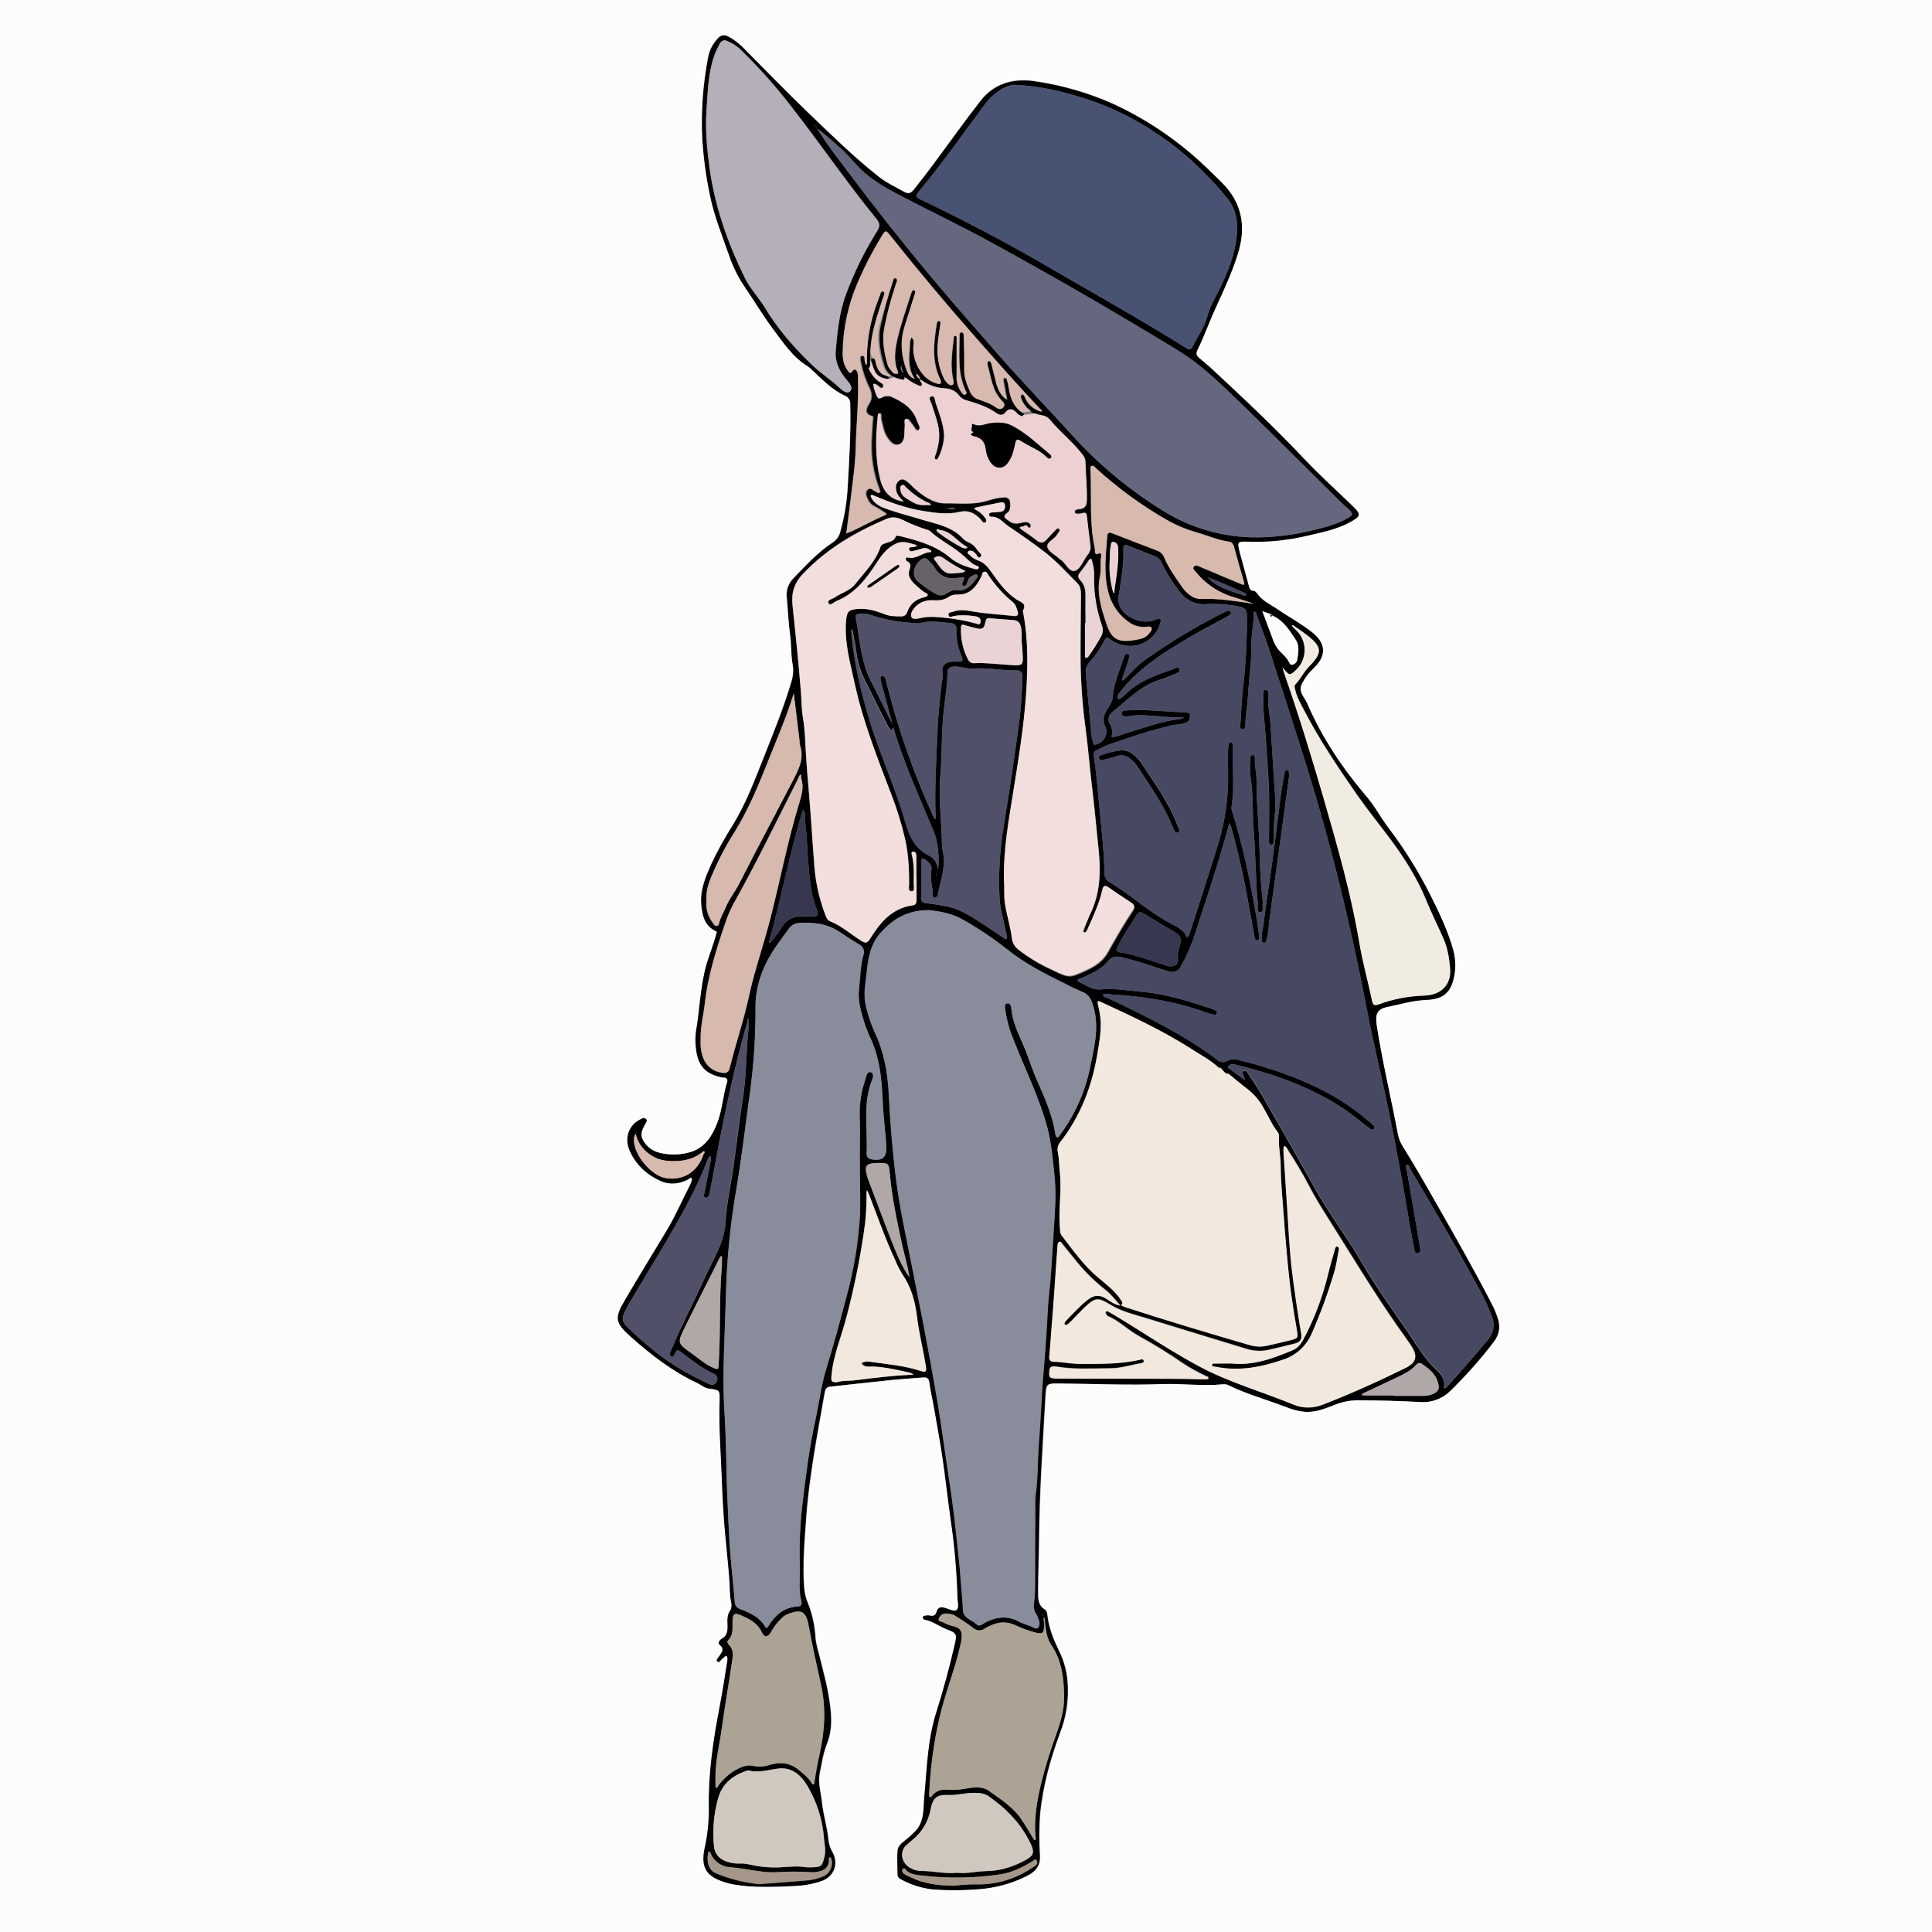 <?xml version="1.0" encoding="utf-8"?>
<!-- Generator: Adobe Illustrator 24.1.0, SVG Export Plug-In . SVG Version: 6.00 Build 0)  -->
<svg version="1.1" baseProfile="tiny" id="图层_1"
	 xmlns="http://www.w3.org/2000/svg" xmlns:xlink="http://www.w3.org/1999/xlink" x="0px" y="0px" viewBox="0 0 1024 1024"
	 xml:space="preserve">
<rect x="0" y="0" width="1024" height="1024" fill="#808080" stroke="none"/>
<g id="图层_1_x5F_复制">
	<g>
		<path d="M380,494c-6.5-2.8-7.8-8.5-8.3-14.7c-0.6-7.7,2.4-14.6,5.4-21.3c3.3-7.1,7.1-13.9,11.3-20.5c6.8-11.1,11.4-23.2,16.2-35.3
			c5.3-13.5,10.9-27,15-41.1c0.9-3,1.1-6.2,0.5-9.2c-0.9-5-0.5-10.2-1.3-15.4c-0.9-6.4-1.1-12.9-1.7-19.3c-0.6-3.8,0.7-7.7,3.4-10.5
			c6.6-6.8,13-13.9,21-19.1c2.1-1.4,3.5-3.5,4-5.9c2.2-7.9,3.5-15.9,3.9-24.1c0.8-14.4,1.7-28.9,1.3-43.4c0.1-1.9-1-3.6-2.8-4.3
			c-6.8-3.1-11.9-8.5-17.2-13.4c-0.7-0.7-1.4-1.4-2.3-2c-8.1-4.9-13.1-12.6-18.6-19.9c-5.6-7.5-10.3-15.5-15.6-23.2
			c-3.3-5-5.9-10.4-7.8-16.1c-3.6-10.3-7.8-20.5-10-31.3c-2.1-9.7-3.4-19.6-4.1-29.6c-0.8-14.8,0.3-29.6,3.1-44.1
			c0.7-3.6,2.4-6.9,4.9-9.6c1.8-2.2,3.8-2.4,6.2-1c2.8,1.5,5.3,3.5,7.5,5.7c11.6,11.7,23.1,23.6,35,35c12,11.5,23.9,23.2,37,33.5
			c4,3.2,8.8,5.3,13.3,7.9c2.3,1.3,3.7,0.6,5.1-1.2c3.6-4.6,7.2-9.1,10.6-13.8c8.2-11,16.2-22.3,24.7-33.2
			c7.2-9.3,17.4-12.1,28.5-10.5c14.6,2.1,28.9,6.2,42.4,12.3c14.9,6.9,28.8,15.9,41.3,26.6c5.5,4.7,10.5,9.7,15.6,14.7
			c11,10.8,13.2,23.7,8.7,38c-3,9.7-7.3,18.9-11.5,28.1c-3.5,7.5-6.2,15.4-9.9,22.8c-0.8,1.7-0.7,2.8,0.6,4c2,1.8,4.1,3.4,6.1,5.2
			c17.1,15.9,34.1,31.8,50.1,48.8c8.2,8.7,17.2,16.7,25.8,25.1c4.1,4,3.9,5.1-1.1,7.9c-7.3,4.2-15.5,5.7-23.6,7.6
			c-10.2,2.4-20.6,3.5-31.1,3.1c-5.7-0.2-5.8,0-4.4,5.7c1.5,5.8,3.2,11.5,4.7,17.3c0.4,1.5,0.6,2.9,2.7,3c0.7,0,1.4,0.9,1.9,1.5
			c2.6,3.8,6.8,5.6,10.5,8.1c6.1,4.2,12.7,7.7,18.6,12.4c7.1,5.6,7.7,12.1,1.3,18.5c-0.1,0.1-0.2,0.2-0.4,0.4
			c-2.7,2.5-4.9,5.4-6.5,8.7c-1.9,3.9,1.5,6.8,2.9,10c7.8,18.1,18.6,34.3,31.4,49.3c4.4,5.1,7.6,11.3,11.7,16.7
			c8.5,11.2,16,23.2,22.3,35.8c4.7,9.3,9.2,18.8,12,28.8c1.4,5,1.5,10.3,0.3,15.3c-1.9,8.3-6.5,11.1-14.7,11.4
			c-7.1,0.3-13.7,2.3-20.5,3.7c-5.5,1.2-6.5,3.8-5.6,9.8c3,19.4,7.6,38.4,11.2,57.6c0.4,2.1,1.2,4.2,2.3,6
			c6.5,10.4,12.6,21.1,18.7,31.8c10.2,17.9,20.4,35.8,29.8,54.2c0.7,1.5,1.3,3.1,1.8,4.6c1.7,4.9,1.2,9.3-2.1,13.5
			c-7.1,9.3-14.9,18-23.2,26.1c-4.3,4.1-10.1,6.1-16,5.6c-11.1-0.6-22.3-0.9-33.4-0.9c-4,0.1-7.9,0.9-11.6,2.4
			c-5.1,2-10.2,4.1-15.9,3.7c-5.2-0.4-10-2.6-14.8-4.3c-8.4-3.1-17.1-5.6-25.2-9.6c-1-0.6-2.2-0.8-3.4-0.7
			c-10.8,1.1-21.6-0.5-32.4-0.1c-18.1,0.7-36.2-0.2-54.3-0.3c-6.8-0.1-6.9,0.1-7.3,6.8c-1.4,25.4-3.2,50.8-3.4,76.3
			c-0.1,9.1-0.5,18.3-0.5,27.4c0,3.4-0.1,7,3.5,9.2c1.2,0.7,1.3,2.2,1.5,3.6c0.8,6.7,3.4,12.8,6.3,18.8c2.4,5,3.9,10.3,4.3,15.8
			c0.8,9.3-0.6,18.7-4,27.4c-5.1,13.7-9,27.9-10.5,42.5c-0.6,7.5-0.6,15-0.1,22.5c0.3,5.7-2.7,8.6-7.1,10.8
			c-7.8,3.9-16.2,6.2-24.8,6.9c-8.5,0.7-17,0.8-25.4,0.1c-5.8-0.7-11.4-2.5-16.5-5.3c-1.1-0.4-1.8-1.5-1.8-2.7c0-4.2-0.3-8.3,0-12.5
			c0.2-2.7,2.5-4.2,4.4-5.8c2.1-1.6,4-3.4,5.8-5.4c4.2-5.3,3.4-11.6,4-17.6c1.4-14.9,1.7-30,6.3-44.4c3.8-12,7.1-24.2,9.9-36.5
			c1.2-5.1,0.8-5.7-4.3-7.6c-4-1.5-7.4-4.4-11.8-5.1c-0.5-0.2-0.8-0.6-0.9-1.1c-0.1-0.9,0.7-1,1.3-1.1c0.8-0.2,1.6-0.2,2.4-0.1
			c1.8,0.5,3,0,3.5-1.7c0.8-2.9,2.5-3,5-2.2c1.9,0.6,4.6,1.9,5.6,1.1c1.6-1.2,0.7-4,0.6-6.1c-0.4-14.1-1.6-28.2-3.7-42.2
			c-1.5-10.8-2.7-21.7-4.3-32.6c-1.3-8.7-2.9-17.4-4.4-26c-0.8-4.6-1.9-9.1-2.5-13.7c-0.3-2.2-1.3-2.9-3.2-2.7
			c-5.5,0.4-10.9,0.8-16.4,1.3c-8.1,0.8-16.1,1.8-24.2,2.6c-3,0.3-5.9,0.7-8.9,1c-1.9,0.2-2.4,1.4-2.7,3c-2,11.6-4.2,23.2-6,34.8
			c-1.6,10.5-3.1,21-3.8,31.6c-0.9,12.3-2,24.6-1.1,36.9c0.2,3,0.9,5.9,2.1,8.6c2.2,5.6,3.5,11.6,3.9,17.7c0.2,3.8,1.5,7.5,2.4,11.2
			c1.5,6.3,3.3,12.6,4.4,18.9c1.5,8.8,2.8,17.6-0.7,26.5c-2,5-2.8,10.6-3.9,16c-0.9,5,0.7,9.9,1.2,14.8c0.7,6.9,2.9,13.5,3.5,20.5
			c0.3,2.3,1.1,4.5,2.3,6.5c3.2,6.3,0.4,12.9-6.2,15.1c-4.7,1.6-9.7,2.4-14.7,2.6c-10.6,0.4-21.3,1-31.9-0.9
			c-2.3-0.4-4.5-1.1-6.7-1.9c-8-3-10.5-7.8-8.6-17.1c1.6-7,2.3-14.1,2.3-21.2c-0.4-18,2.2-35.8,5.6-53.4c1.6-8.3,2.9-16.7,4.2-25
			c0.1-0.8,0.1-2.1-0.3-2.3c-0.8-0.5-1.3,0.7-2,1.1c-1.1,0.5-1.7,2.8-3,1.7c-1.1-0.9,0.7-2.3,1.3-3.3c1.2-1.9,2.5-3.4,0-5.5
			c-1.3-1.1-0.1-2.7,1-3.3c3-1.7,3.2-4.3,3.1-7.3c-0.1-2.6-0.3-5.3,1.4-7.7c0.8-1.3,0.9-2.9,0.5-4.4c-0.9-4.3-0.6-8.6-1-12.9
			c-0.8-10.3-2-20.5-2.8-30.7c-0.4-6.1-0.8-12.3-1-18.4c-0.5-15-1.8-29.9-1.3-44.9c0.2-5.4,0-5.6-5.2-6.2c-2.7-0.3-4.5-2-6.7-3.1
			c-13.1-6.1-24.3-14.8-35-24.3c-8.5-7.6-9-9.9-3.3-19.6c7.2-12.3,14.7-24.5,22.1-36.8c4.7-7.8,8.3-16.2,12.5-24.4
			c0.3-0.6,0.5-1.2,0.7-1.8c0.1-0.5,0.4-1.1,0.2-1.4c-0.6-0.9-1.2,0-1.6,0.3c-4.8,2.6-10.1,3.2-14.9,1c-7.4-3.3-13.4-8.8-16.6-16.4
			c-2.4-5.8-0.8-11.5,3.5-14.9c0.9-0.7,1.9-1.3,3-1.8c0.7-0.5,1.7-0.4,2.3,0.1c0.9,0.7,0.4,1.5,0,2.2c-1.5,2.8-3.4,5.6-1.6,8.9
			c1.8,3.5,5,6,8.9,6.9c5.5,1.4,11.3,1.2,16.7-0.5c7.5-2.5,11.2-8.6,13.8-15.4c2.7-7,3-14.5,5.2-21.6c0.4-0.8,0-1.8-0.8-2.2
			c-0.3-0.1-0.6-0.2-0.9-0.1c-0.2,0-0.3,0-0.5,0c-9.4-1.8-13.5-6.3-14.4-16.1c-0.3-2.6-0.3-5.3,0-8c2.1-11.9,2.3-24.1,5.6-35.8
			C376.2,505.6,378.5,499.9,380,494L380,494z M662,575c-0.3-0.3-0.6-0.7-1-1l-1-1c-0.2-0.8-0.5-1.6-0.8-2.4
			c-0.3-0.9-1.3-1.9-0.3-2.7c1.4-1,2.1,0.4,2.7,1.3c2.7,4.2,5.5,8.3,8,12.7c9.2,16,18.4,32,27.3,48.1c7.4,13.4,16.9,25.5,24.5,38.7
			c7.3,12.7,15.9,24.6,24.2,36.6c4.9,7.1,9.1,14.7,15.6,20.7c2.3,2.2,4.7,4.9,4.1,8.7c-0.1,0.4-0.1,1.1,0.5,1.1
			c0.4,0,0.8-0.5,1.2-0.9c2.9-3.2,5.8-6.4,8.7-9.7c4.3-4.9,8.5-9.8,12.7-14.8c3.2-3.7,4.1-7.8,2.3-12.5c-1.4-3.9-3-7.7-4.9-11.4
			c-12.2-22.7-25.3-44.9-38.4-67.1c-0.5-0.8-0.8-2.5-1.7-2.1c-1,0.5-0.3,2-0.2,3.1c0.1,0.5,0.4,0.9,0.4,1.4
			c2.2,13.1,4.5,26.2,6.7,39.2c0.2,1.4,0.7,2.9-1.1,3.2c-1.9,0.3-1.8-1.5-2-2.8c-0.9-5.1-2-10.1-2.8-15.2
			c-3.1-19-6.7-37.9-10.5-56.7c-3.7-18.2-8.2-36.1-11.7-54.4c-3.4-17.7-7.1-35.2-11.2-52.7c-5.9-25.1-12.6-49.9-20.2-74.5
			c-6.7-21.5-13.6-42.8-20.6-64.2c-2-6.1-4.4-12.1-6.6-18.2c-0.2-0.6-0.3-1.4-1.1-1.3c-0.6,0.1-0.5,0.7-0.4,1.2
			c0.2,6.3-1.7,12.5-1.1,18.9c0.1,1.7,0,3.3-0.2,5c-0.6,6.8-1.3,13.5-1.7,20.3c-0.3,5-1.4,9.9-1.3,14.9c0,0.9-0.5,2.2-1.7,2
			s-1.1-1.4-1-2.4c0.5-7,0.7-13.9,1.6-20.9c1.4-12.4,2-24.9,1.9-37.3c0-2.8-1.2-3.7-3.6-4.3c-6-1.3-12.2-1.8-18.3-1.4
			c-6.3,0.3-10.9-2.5-14.4-7.4c-3.4-4.5-6.4-9.3-8.9-14.4c-0.6-1.6-1.8-2.8-3.3-3.5c-4.8-1.8-9.6-3.8-14.4-5.7
			c-1.8-0.7-2.7-0.4-2.6,1.9c0.3,6.8-0.8,13.6-1.8,20.3c-0.4,2.8-1.2,5.7-0.6,8.3c1.7,7.3,12.3,11.8,19.6,8.7c0.7-0.3,1.4-1,2.2-0.4
			c0.8,0.7,0.3,1.5,0.1,2.3c-3.1,11.4-17.1,15.8-26.7,8.4c-1.3-1-1.9-1-2.6,0.4c-2.2,4.3-5,8.3-8.2,11.9c-2,2.3-2.1,4.8-1.8,7.5
			c1,10.4,1.9,20.8,2.9,31.2c0.1,1.3,0.6,2.6,0.8,3.9c0.2,1.2,0.9,1.1,1.8,0.9c3.9-1,6.5-5.6,4.8-9.2c-1.5-2.9-1.2-6.3,0.7-8.9
			c1.4-2.2,3-4.4,3.2-7.2c0.6-7.4,3.7-14.1,6-21c0.3-1,0.8-2.1,2-1.6s0.8,1.7,0.5,2.6c-1,3.3-2.2,6.6-3.3,9.9
			c-0.1,0.4-0.4,1.2-0.3,1.3c0.7,0.5,1.1-0.3,1.5-0.7c3.3-3.1,6.1-6.6,9.8-9.3c13.5-9.7,27.8-18.4,42.6-25.8
			c0.7-0.4,1.5-0.7,2.3-0.9c0.5-0.2,1,0,1.3,0.5c0.4,0.5,0.3,1.2-0.2,1.6c-0.1,0-0.1,0.1-0.2,0.1c-1.1,0.7-2.3,1.4-3.4,2
			c-5,2.7-10,5.3-14.9,8.1c-14.4,8.4-28.8,16.8-39.4,30.2c-0.8,1.1-1.9,1.9-1.7,3.4c0.1,0.8,0.3,1.3,1.2,0.7
			c1.1-0.7,2.2-1.5,3.1-2.5c7.1-7.1,16.3-10,25.4-13.3c0.9-0.3,2.4-1.6,3,0c0.7,1.7-1,2.1-2.2,2.6c-2.5,1-4.9,2.1-7.4,2.9
			c-10.3,2.9-17.5,10.6-25.5,17c-2.2,1.7-3.4,4.2-1.6,7c1.3,2.1,1.2,4.4,0.8,6.8l-0.1,0.2l0.1-0.2c2.7-0.3,5.1-1.4,7.6-2.2
			c9.5-2.7,18.8-6.5,28.8-7.5c0.6-0.2,1.2-0.4,1.8-0.8c-0.6-0.1-1.1-0.2-1.7-0.2c-9.3,0.5-18.6-2.1-27.9-0.5
			c-1.3,0.2-3.2,0.2-3.3-1.4c-0.1-1.7,1.7-1.6,3-1.7c10.2-0.7,20.3,0.8,30.4,1c1.2,0,2.8,0.3,2.8,1.5c0,1.3-0.2,3.1-1.7,3.8
			c-1.2,0.5-2.5,0.9-3.8,1.1c-1.5,0.2-2.9,0.2-4.4,0.6c-11.3,2.6-22.3,6.4-33.3,10.2c-2.2,0.8-4.2,1.9-6.3,2.9
			c-1.1,0.4-1.8,1.6-1.5,2.7c1.3,8.8,2.1,17.8,2.9,26.7c1.1,11.9,2.6,23.7,2.8,35.7c0,2,0.6,3.5,2.3,4.6c12,7.2,22.2,17,34.8,23.2
			c2.1,1,4,2.4,5.5,4.2c0.5,0.6,0.4,2.1,1.3,1.9c0.9-0.2,1.1-1.5,1.4-2.4c4.9-15,9.7-30,14.4-45c4.1-12.8,6.1-26.2,5.8-39.7
			c-0.1-4,0-8,0-12c0-1,0.1-2,0.3-3c0.1-0.5,0.6-0.9,1.1-0.9c0.5-0.1,0.9,0.2,1,0.7v0.1c0.2,1.1,0.2,2.3,0.2,3.5
			c-0.4,10,0.9,20-0.8,29.9c0,0.8,0.1,1.6,0.4,2.4c5.3,16.8,8.9,33.9,12,51.2c0.9,4.9,1.6,9.8,2.3,14.7c0.1,0.8,0.3,2.2-1.2,2.2
			c-1,0-1.2-1-1.3-1.8c-1-5.7-2-11.4-3.1-17.1c-2.4-13.9-5.5-27.6-9.3-41.2c-0.3-0.7-0.6-1.3-1-1.9c-0.2,0.6-0.3,1.3-0.5,1.9
			c-5.4,20-12.1,39.7-18.5,59.4c-1.8,5-4,9.8-6.6,14.5c-1.4,2.7-3.5,3.4-6.2,2.8c-1.4-0.4-2.9-0.8-4.3-1.3c-6.9-2.3-13.8-4.6-21-6.3
			c-2.7-0.6-5.1-0.5-7.1,2c-3.2,4.2-8.1,6.3-12.7,8.5c-0.9,0.4-1.9,0.7-2.8,1.1c-0.8,0.4-0.9,1-0.1,1.4c3.7,1.7,7.1,4.5,11.6,4.1
			c7.2-0.7,14.3,0.6,21.4,1.2c12.8,1.1,25,4.9,37.1,8.9c0.8,0.3,1.5,0.7,2.3,1c0.6,0.2,1,0.8,0.9,1.4v0.1c-0.3,0.6-1,1-1.7,0.8
			c-1.6-0.4-3.2-0.8-4.8-1.4c-16.2-5.9-33-8.4-50.2-9.4c-1.2-0.1-3.5-0.5-3.6,0.3c-0.2,1.3,1.9,1.4,3.1,2
			c20,9.5,39.9,19.2,57.6,32.6c1.4,1.2,3.5,1.4,5,0.4c1.9-1,4.2-1.2,6.3-0.4c3.2,0.9,6.4,1.5,9.6,2.5c20.8,6.2,40.8,14.3,57.6,28.6
			c1.3,1.1,2.6,2.1,3.8,3.3c0.6,0.6,1.3,1.3,0.5,2.1c-0.7,0.8-1.5,0.2-2.2-0.3s-1.3-1-2-1.5c-4.2-3.2-8.3-6.7-12.8-9.6
			c-17.4-11.2-36.5-18-56.6-22.8c-0.3-0.1-0.7-0.1-1-0.1c-1,0-2.2,0.2-2.6,1.1c-0.4,0.8,0.7,1.4,1.4,1.8c2.5,1.9,5.1,3.8,7.6,5.6
			c0.3,0.4,0.7,0.7,1,1.1C661.3,574.4,661.7,574.7,662,575z M431,66L431,66c0.7,0.7,1.3,1.3,2,2c5.3,8.7,11.6,16.6,17.7,24.7
			c13.9,18.5,28.2,36.6,43.1,54.4c12,14.3,24.3,28.3,36.6,42.3c12.8,14.5,26.2,28.4,39.2,42.7c13.5,14.7,29,27.5,46,38.1
			c15.2,9.7,33,14.8,51,14.6c9.5-0.1,18.9-1.3,28.1-3.5c6.6-1.5,13.3-3.2,19.3-6.5c3.3-1.8,3.3-2.6,0.6-5.1
			c-1.6-1.5-3.3-2.8-4.8-4.4c-16.5-16.3-32.8-32.7-49.4-48.9c-11.6-11.2-23-22.8-36.9-31.2c-32.4-19.7-65.2-38.7-98.5-56.9
			c-15.3-8.4-31.1-15.9-46.6-24c-9.3-4.8-18.5-9.9-25.5-18.1c-6-6.8-12.9-12.5-19.9-18.2C432.9,67,432.1,66.1,431,66z M640,306
			L640,306c5.2,5.6,12.4,7.3,19.2,9.6c0.4,0.1,1.3,0.1,1.4-0.2c0.3-0.8-0.5-0.9-1-1.2C653.1,311.4,646.7,308.3,640,306z M669,324
			L669,324c1.7,4.7,3.5,9.3,5.2,13.9c0.9,2.6,2.2,5.1,4.1,7.2c1.6,1.7,3.6,3.3,4.7,5.5c0.4,0.9,0.9,2,2.1,1.7
			c1.2-0.3,2.1-1.2,2.4-2.3c0.6-3.6,1.4-7.6-0.6-10.7c-3.3-5-6.5-10.4-12.5-13c-0.2-0.2-0.5-0.5-0.7-0.7
			C672.1,325.1,670.5,324.5,669,324L669,324z M337,601c-0.9,0.9-0.9,2.1-0.9,3.3c-0.2,7.8,9.2,19,16.9,20.2
			c9.2,1.4,16.7-3.4,19.9-12.6c0.2-0.5,1.1-1.1,0.2-1.7c-0.1-0.1-0.8,0.5-1.2,0.8c-5.5,4.2-11.9,4.9-18.5,4.3
			C345.4,614.5,338.6,608.4,337,601c0-0.3,0.9-0.4,0.2-0.9L337,601z M511,306c-1.2,0.1-2.3,0.1-3.5,0.3c-5.8,0.9-10-1.1-12.8-6.3
			c-0.9-1.2-1.9-2.3-3-3.3c-0.6-0.8-1.7-1.1-2.6-0.6c-3.6,1.7-7.1,8.1-2.7,12c3,2.6,6.3,4.9,9.8,6.8c1.6,0.9,3.6,0.9,5.2-0.2
			c1.7-1,3.5-2.2,5.6-1.9c5,0.7,7.6-2.4,10.2-5.8c0.5-0.7,1.4-1.5,0.9-2.1c-0.7-1-1.8-0.1-2.7,0.2c-1.1,0.5-1.9,1.3-2.3,2.4
			c-0.7,1.2-0.8,3.7-2.5,3c-1.7-0.8,0.3-2.6,0.4-4C510.9,306.3,510.9,306.1,511,306L511,306z M482,677c0.2,0.2-0.2,0.8,0.5,0.6
			L482,677c-0.8-5.9-2.7-11.6-3.9-17.5c-2.7-12.5-5.4-25-6.5-37.7c-0.4-5.2-0.8-5.4-6.1-5.4c-6.8,0.1-7.7,1.3-5.7,7.9
			c0.1,0.5,0.3,1,0.5,1.4c4.1,10.7,8,21.5,12.2,32.1C475.2,664.4,477.8,671.1,482,677L482,677z M497,461c1-4,0.2-14.4-1.6-18.9
			c-7.8-19.2-16.7-37.9-22.3-57.9c-1.9-6.9-3.7-13.8-5.6-20.6c-0.3-1.1-0.6-2.2-0.8-3.4c-0.1-0.8-0.3-1.8,0.9-1.9
			c1-0.1,1.4,0.7,1.7,1.5c0.4,1.4,0.7,2.9,1.1,4.3c6,23.5,14.1,46.4,24.2,68.4c0.3,0.6,0.6,1.2,0.9,1.7c0.8-0.6,0.3-1.4,0.3-2.1
			c-0.5-15.2,0.5-30.3,1.1-45.4c0.3-7.9,1.2-15.9,2.1-23.8c0.3-2.3,0.9-4.5,0.5-6.9c-0.5-2.8,1.1-4.7,4-5.2c1.2-0.1,2.3-0.2,3.5-0.1
			c3.5-0.1,3.6-0.2,2.5-3.2c-1.8-4.3-2.7-8.9-2.6-13.6c0.1-2.6-1-3.5-3.5-3.7c-4.9-0.4-9.8-1.4-14.8-0.1c-2.2,0.6-4.6,0.1-7-0.1
			c-7.1-0.5-14.1-2-20.8-4.3c-1.1-0.3-2.3-0.5-3.4-0.5c-3.8-0.1-4.3,0.4-3.5,3.9c0.3,1.5,0.4,2.9,0.7,4.4c1.4,9.5,2.6,19.1,7.1,27.8
			c3.9,7.5,7.6,15.1,11.4,22.7c0.4,0.8,0.6,1.6,0,2.3c-0.9,0.9-1.5,0-1.9-0.7c-0.4-0.5-0.7-1.1-1-1.7c-3.9-7.7-7.8-15.4-11.6-23.2
			c-2.4-4.7-4-9.9-4.7-15.1c-0.4-3.6-1.2-7.2-1.8-10.7c-0.1-0.5-0.2-1-0.2-1.4c-0.8,0.3-0.4,1-0.4,1.5c0,0.7,0,1.3,0.1,2
			c1.5,15.4,5.1,30.3,9.6,45.1c5.6,18.1,13.6,35.3,18.8,53.5c2.2,7.9,5.4,14.3,13,18C495.3,455.1,497,457.9,497,461
			c-0.2,0.6-0.4,1.2-0.6,1.8c-0.1,0.5-0.4,1.2,0.3,1.6c0-0.5,0-1,0.1-1.5C496.8,462.3,496.9,461.6,497,461z M664,320l0.6,0.5
			C664.5,320.3,664.3,320.1,664,320c-3.2-1.1-6.5-2.3-9.8-3.3c-8.2-2.3-15.5-7.2-20.8-13.9c-0.6-0.8-1.6-1.4-0.6-2.5
			c0.6-0.7,1.5-0.5,2.3-0.2c1.8,0.8,3.7,1.6,5.5,2.3c5.6,2.4,11.2,4.8,16.9,7.1c1.1,0.5,2.4,1.2,1.7-1.2c-1.8-6.2-3.6-12.4-5.3-18.7
			c-0.4-1.4-0.8-2.4-2.5-2.6c-6-0.8-11.4-3.3-17.1-4.9c-5.6-1.6-10.9-3.8-16-6.7c-13.4-7.7-26-16.9-37.4-27.3
			c-0.7-0.6-1.4-1.8-2.5-1.2c-0.7,0.4-0.5,1.5-0.5,2.3c0.7,13.8-0.7,27.6,2.3,41.3c0.3,1.4-0.7,4.1,2.6,2.5c0.4-0.2,1,0.9,0.8,1.6
			c-0.7,3.5,0.1,7.1-0.6,10.4c-2,8.9,0.6,17.2,3.3,25.3c2.9,8.7,6.2,10.7,17.6,8.3c2.2-0.4,4.1-1.6,5.4-3.4c0.5-0.8,1.5-1.6,0.9-2.6
			c-0.4-0.8-1.5-0.6-2.3-0.5c-3.3,0.4-6.7-0.4-9.5-2.4c-5-3.4-8.6-8.4-10.5-14.1c-3.3-10.5-1.9-21.1-1.1-31.7
			c0.1-1.4,0.8-2.1,2.4-1.5c8,3.1,16.1,6.3,24.1,9.3c1.7,0.6,3.1,2,3.7,3.7c2.3,5.4,5.7,10.2,9,14.9c2.6,3.8,6,7.2,10.9,7
			C646,317.2,655,318.7,664,320z M680,353.9c-0.2-0.2-0.3-0.5-0.5-0.7C679.7,353.5,679.8,353.7,680,353.9c0.1,0.9,0.3,1.7,0.6,2.5
			c7.8,22.3,14.7,44.9,21.3,67.6c7.2,25,14.4,50.1,18.7,75.9c1.7,10.2,4.6,20.3,6.7,30.5c0.5,2.4,1.4,2.6,3.4,1.9
			c7.8-2.9,15.9-4.4,24.2-4.7c9.4-0.3,14.7-6.1,13.7-15c-0.5-5.1-1.3-10.3-3.4-15c-3-6.9-6.4-13.6-9.2-20.5
			c-4.7-11.5-11.2-21.8-18.5-31.7c-5.9-8-12.2-15.7-17.9-23.8c-10.3-14.8-20.4-29.8-28.7-45.9c-1.7-3.3-3.5-6.4-4.3-10
			c-0.3-1.2-0.8-2.2,0.2-3.2c2.7-2.8,4.2-6.3,6.9-9.1c7.5-7.5,7.3-10.5-1.1-17c-2.1-1.6-4.3-3.1-6.5-4.6c-0.4-0.3-0.7-0.7-1.3-0.5
			c0.2,0.4,0.4,0.8,0.7,1.2c0.8,0.9,1.7,1.6,2.5,2.5c5,5.7,4.7,14.4-0.7,19.8C683.7,358.2,683.3,358.2,680,353.9z M553,857
			c-0.1-0.5-0.3-1.1-0.4-1.6c-0.1,0.1-0.2,0.3-0.2,0.4C552.6,856.2,552.8,856.6,553,857c0.1,1.8,0.4,3.6,0.3,5.4
			c-0.2,3.2-0.9,3.7-4.1,3c-3.9-1-7.6-2.4-11.2-4.1c-3.7-1.7-7.9-1.8-11.6-0.3c-1.6,0.6-3.1,1.3-4.5,2.2c-2.3,1.5-4.2,1.2-6.3-0.5
			c-2.8-2.2-6-4.1-9-6.1c-1.7-1.1-3.7-1.5-5.7-1.4c-1.5,0.2-2.8,1.2-3.3,2.7c-0.6,1.6,1.3,1.4,2.2,1.9c1.6,0.9,3.3,1.6,5,2
			c4.4,1,5.3,2.7,4.8,7.2c-0.2,1.3-0.5,2.6-0.8,3.9c-2.9,12.6-7.9,24.6-10.8,37.3c-3.1,13.3-4.9,26.8-5.5,40.4
			c0,0.6-0.1,1.7,0.3,1.8c0.7,0.4,1.1-0.5,1.5-1c1.9-2.2,4.8-3.2,7.6-2.8c3.3,0.2,6.7,0,9.9-0.6c4.1-0.7,8.6-1.4,12.2,1.1
			c6.3,4.5,13,8.7,17.5,15.4c2,3,3.9,6.2,5.8,9.3c0.3,0.6,0.9,1.6,1.1,1.5c1-0.3,0.5-1.3,0.4-2c-0.8-9.4,0.8-18.7,2.9-27.6
			c2.2-9,5-17.9,8.2-26.7c2.2-6.3,4.1-12.5,4.1-19.3c-0.1-10-1.1-19.5-6.9-28c-2.1-3.1-2.6-6.8-3.1-10.4
			C553.5,859.9,553.9,858.4,553,857z M479,266L479,266c-2.1-2-4.1-3.9-4.2-7.1c-0.2-1.7,0.6-3.4,2.1-4.3c1.6-1,2.9,0.1,4.1,1
			c1.2,0.9,2.2,2.1,3.3,3.1c4.8,4.3,10.5,8.3,16.7,8.2c7.7-0.1,15.7,1,23.3-1.7c2.4-0.7,4.8-1.2,7.3-1.4c2.4-0.3,3.8,0.7,3.8,3.4
			c0,1.7,0,3.6-1.4,4.6c-3.3,2.3-1,3.1,0.8,4.5c1.9,1.5,3.9,1.5,6.1,1c1.6-0.4,3.3-0.9,4.8,0.3c0.6,0.4,0.7,1.2,0.4,1.8
			c-0.5,0.8-1,0.6-1.4-0.1c-1-1.6-2.1,0-3.1,0c-0.9,0-1.8,0.3-0.5,1.3c2.8,2,5.8,3.9,8.5,6.1c1.8,1.4,3.3,1.3,4.8-0.3
			c1.8-2,3.6-3.9,5.5-5.8c0.3-0.4,0.9-0.5,1.3-0.2c0.6,0.4,0.4,0.9,0.2,1.3c-0.4,0.7-0.9,1.4-1.4,2.1c-1.5,2.4-5.5,3.7-4.9,6.3
			c0.5,2.3,3.8,3.9,5.9,5.8c0.2,0.2,0.5,0.5,0.8,0.7c3.1,1.7,4.7,7.2,8.1,6c2.8-1,4.3-5.6,6.6-8.5c1.1-1.3,1.6-2.9,1.4-4.6
			c-0.7-5.3-1.3-10.6-1.9-15.8c-0.2-1.5-0.7-2.1-2.3-1.6c-0.5,0.2-1,0.2-1.5,0.3c-1,0-2.4,0.3-2.6-0.8c-0.3-1.2,1.1-1.5,2.1-1.6
			c3.5-0.1,4.3-2.1,4.3-5.3c0.1-6.7-0.6-13.3-0.8-20c-0.1-2-1.2-3.3-2.4-4.7c-5-6.3-11.4-11.2-16.4-17.4c-1.2-1.4-2.9-2.2-4.7-2.4
			c-5.2-0.8-8.7-4-10.5-8.8c-0.2-0.6-0.5-1.5,0.2-1.9c1.1-0.7,1.4,0.5,1.7,1.1c1.3,3.3,3.9,5.9,7.2,7.2c0.6,0.2,1.2,0.4,1.8,0.5
			c0.1-0.8-0.5-1.1-1-1.5c-12-12.7-23.5-25.8-35.1-39c-15.1-17.1-29.7-34.6-43.9-52.4c-2.7-3.4-2.8-3.5-4.9,0
			c-4.9,8-9.1,16.2-12.8,24.8c-4.9,11.5-7.6,23.8-7.8,36.3c-0.1,3.6,0.4,7,2.6,9.9c0.8,1.1,1.3,2.3,2.7,0.3c1-1.5,2.1-0.4,2.5,0.8
			c0.3,1.1,0.4,2.3,0.3,3.5c0.4,12-0.9,24-1.2,35.9c-0.1,4.6-0.5,9.3-1,13.9c-1.3,10.7-2.6,21.4-4,32.1l-0.1,0.1l0.1-0.2
			c7.2-2.7,13.6-6.9,20.7-9.7c1.1-0.4,1-0.9,0.1-1.5c-1.8-1.2-3.6-2.3-5.5-3.3c-1.5-0.7-2.8-1.9-3.4-3.4c-0.9-1.8-2-3.8-0.2-5.5
			c1.6-1.4,3,0.5,4.4,1.1c0.7,0.3,1.4,1.3,2.1,0.3c0.2-0.3-0.2-1.2-0.4-1.8c-3.3-8.6-4.6-17.7-4-26.9c0.2-3,0.3-6,0.5-9
			c0.1-1,0.7-2.5-0.4-2.7c-4.6-1.1-2.6-4.7-1.6-6.2c2.4-3.7,1.3-6.8-0.4-10.1c-0.6-1.2-1-2.5-1.5-3.7c-1.2-3.1-2-6.3-2.6-9.6
			c-0.1-0.9-0.4-2.2,1.1-2.3c1.1-0.1,1.3,0.9,1.3,1.7c0,1.5,0.5,3,1.4,4.2c0.2,0.2,0.5,0.4,0.7,0.6c1.1,2.6,2.8,4.9,4.9,6.7
			c1.1,1,3.8,1.7,2.6,3.5c-0.9,1.3-2.4-0.9-3.6-1.5c-0.6-0.3-1.6-0.7-1.4,0.1c0.4,2.3,1.1,4.5,2.1,6.5c1.1,1.9,2.6-0.2,4-0.3
			c1.1-0.2,2.3-0.2,3.4,0.2c6.1,2.7,11.5,6.1,13.7,12.8c0.5,1.6,2.4,3.9,0.6,4.9c-1.4,0.8-2.2-2-3.3-3.1c-1-1-1.9-3.2-3.1-2.9
			c-1.5,0.4-0.5,2.5-0.7,3.9c-0.2,1.5-0.1,3-0.2,4.5c-0.2,2.2-0.7,4.5-3.1,5.2s-4.1-1-5.4-2.7c-1.4-1.8-2.4-4-2.9-6.3
			c-0.4-2.1-1.3-4.1-1.1-6.3c0-0.4-0.2-1.2-0.5-1.2c-0.9-0.2-1,0.7-1.1,1.3c-1.2,11.4-1.5,22.8,1.4,34.1
			C468.3,261.5,472.4,265,479,266z M650,569c-1.3-0.7-2.1-2-3-3c-0.3-0.2-0.7-0.4-1,0c-4.2-4.1-9.4-6.7-14.3-9.9
			c-15.3-9.8-31.7-17.4-48.1-25c-1.3-0.6-2.2-0.9-1.7,1.2c0.8,3.1,1.3,6.2,1.5,9.3c0.2,6.4-1,12.5-2.1,18.8
			c-2.9,16.3-8.8,31.3-19,44.5c-1.5,1.6-2.1,3.8-1.6,5.9c0.7,3.4,0.6,6.9,1,10.4c1.2,9.9-0.9,19.9,0.1,29.9c0.1,1.3,0,2.5,0.8,3.6
			c6.1,7.9,11.8,16.1,19.5,22.5c4.2,3.5,8.6,6.8,11.7,11.4c0.7,1.1,2,2.1,0.2,3.3c-2.5-2.7-4.7-5.7-7.5-8c-5.8-4.5-11-9.6-15.7-15.3
			c-2.5-3.1-5-6.2-7.5-9.3c-0.5-0.6-0.9-1.6-1.9-1.2c-0.4,0.2-0.7,1.1-0.7,1.7c-0.6,7.6-1.1,15.1-1.6,22.7
			c-0.5,7.5-1.1,14.9-1.7,22.4c-0.3,4.6-0.7,9.3-1.1,13.9c-0.2,1.8,0.5,2.8,2.5,2.8c4.5,0.1,8.9,1.1,13.4,1.1
			c10.8,0,21.6,0.3,32.3-2.2c0.6-0.2,1.5-0.4,1.8,0.3c0.4,1.1-0.6,1.5-1.4,1.6c-5.4,0.9-10.7,2.7-16.2,2.7c-9.3,0-18.6,0.7-27.9-0.8
			c-3.7-0.6-4.4,0-4.5,2.8c-0.2,2.9,0.3,3.3,3.9,3.4c1,0,2,0,3,0c19,0,38,0.1,57,0.1c6.2,0,12.3,0.2,18.5,0.3c0.6,0,1.8-0.1,1.9-0.3
			c0.2-1.1-0.8-1.2-1.5-1.5c-4.2-2-8.3-4.2-12.2-6.8c-7.5-5.2-15.3-10-23.3-14.4c-5.7-3.1-10.3-8-16.3-10.5
			c-0.3-0.1-0.6-0.4-0.7-0.7c-0.2-0.4-0.6-1-0.5-1.3c0.3-0.7,1.1-0.7,1.7-0.3c3,1.8,6,3.5,9,5.4c12.9,8,25.5,16.3,38.9,23.5
			c16,8.6,33.6,13.5,50.3,20.4c5,2,10.6,1.9,15.6-0.2c14.7-5.7,29.1-12.2,43.3-19.2c6-3,6.8-6.4,3.1-12c-2.2-3.3-4.6-6.5-6.9-9.8
			c-13.2-18.9-25.1-38.7-37.4-58.2c-3.4-5.4-6.7-10.7-9.6-16.3c-3.2-6.2-6.8-12.2-10.6-18.1c-0.8-1.2-1.2-2.7-2.7-3.4
			c-0.6,1.4-0.3,2.9-0.3,4.3c0.6,9.6,1.3,19.2,1.9,28.9c0.7,10.1,1.1,20.3,2.2,30.3c1.4,12,3.2,24,5.2,36c0.5,3-0.5,4.5-3.1,5.2
			c-4.6,1.2-9.4,2.3-14,3.4c-4,0.9-8.3,0.7-12.2-0.6c-17.6-5.4-35.3-10.7-52.9-16.2c-6.5-2-13.1-3.5-19.1-7.2c-6.5-4-8-3.7-13.5,1.5
			c-2.3,2.2-4.4,4.5-6.7,6.8c-0.7,0.7-1.4,1.4-2.2,2.1c-0.5,0.4-1.3,0.7-1.7,0c-0.2-0.2,0.1-1,0.3-1.3c3.9-4.1,7.7-8.3,12.2-11.8
			c3.2-2.5,6.3-2.6,9.6-0.4c2.4,1.5,4.7,3.3,7.6,3.6c0.7,0.4,1.5,0.7,2.2,1c22.1,7.2,44.3,13.8,66.6,20.3c3.1,0.8,6.3,0.8,9.4,0
			c3.7-0.9,7.4-1.7,11.1-2.6c4.8-1.2,4.7-1.3,3.9-6c-1.9-11-3.6-22-4.6-33c-0.8-8.6-1.6-17.2-2.2-25.8c-0.6-9.3-1.7-18.5-1.7-27.8
			c0-5.2-1.3-10.2-0.9-15.4c0.1-1-0.3-2-0.9-2.8c-3-3.8-4.8-8.3-7.3-12.5c-2-3.7-4.7-6.9-7.9-9.5c-3.7-2.8-7.2-5.8-10.8-8.7
			C650.7,568.8,650.3,568.5,650,569z M492.7,482.4c-11.8-0.1-19.4,4.8-25.9,12.1c-4.9,5.5-6.4,12.4-7.1,19.3
			c-0.6,6.5-2.3,13.1-0.5,19.8c1,4.5,2.5,8.9,4.4,13.2c5,10.4,7,21.4,7.6,32.8c0.6,12.8,1.6,25.5,3,38.2c1.1,10.2,2.7,20.4,4.7,30.5
			c3.5,17.6,7.1,35.1,10.5,52.7c2.7,14.2,5.3,28.3,7.7,42.5c2,11.8,3.5,23.6,5.3,35.4c1.6,10.7,3.2,21.3,4.3,32.1
			c0.9,9.1,2.1,18.1,2.7,27.3c0.3,5,1,9.9,1.1,14.9c0.1,4.5,4.6,5.3,7.2,7.7c1.8,1.7,3.4-0.4,4.9-1.1c5.9-2.9,11.7-3.5,17.6-0.3
			c1.8,0.9,3.6,1.6,5.6,2.2c1.5,0.5,3.4,2.2,4.5,1c1.3-1.5,0.6-3.8-0.3-5.7c-0.1-0.5-0.3-0.9-0.6-1.4c-1.6-2-1.5-4.4-1.2-6.7
			c0.4-3.1,0.5-6.3,0.5-9.5c0-13.3,0-26.7,0.1-40c-0.1-2.7,0-5.3,0.3-8c1.1-7.8,0.9-15.6,1.4-23.4c0.5-7.6,1.1-15.3,1.5-22.9
			c0.3-5.3,0.5-10.6,1-15.9c0.7-7.5,1.2-14.9,1.7-22.4c0.5-6.6,0.6-13.3,1.3-19.9c1.3-11.2,1.8-22.5,2.5-33.8
			c0.6-10.2,1.5-20.6,0.3-30.9c-0.9-8.4-1.6-16.9-3.8-25c-4.4-16.1-11.9-31-17.9-46.4c-2.2-5.2-3.6-10.7-4.4-16.2
			c-0.1-1.1-0.4-2.6,1.2-2.8c1.4-0.2,2,1.3,2.1,2.4c0.7,9.4,5.8,17.2,8.8,25.8c1.9,5.5,4,10.9,6.4,16.2c3.5,7.9,6.7,15.9,8.1,24.5
			c0.1,0.8,0.3,1.9,1,2.1c0.9,0.2,1.2-0.9,1.7-1.5c7.6-10.3,13-22.2,15.6-34.7c2.2-10.8,5.2-21.6,2-32.8c-1-3.7-2.2-6.7-6.2-8.2
			c-3.1-1.3-6.1-2.7-9-4.3c-10.9-5.3-21.6-10.8-31.2-18.6c-7.1-5.6-14.6-10.6-22.4-15C504.8,484,497.9,483,492.7,482.4z
			 M455.7,614.3L455.7,614.3c0-7.5,0.3-15,0-22.5c-0.2-6.7,0.8-13.3,3-19.6c0.5-1.6,0.7-4.4,2.8-3.9c2.2,0.6,1.1,3.3,0.5,4.8
			c-4.7,12.5-2,25.4-2.6,38.1c-0.1,2.3,1.3,3.2,3.4,3.4c4.9,0.6,7-1.2,7-6c0-1.5-0.1-3-0.2-4.5c-0.6-6.8-1.4-13.6-1.7-20.4
			c-0.5-11.9-1.6-23.5-6.9-34.4c-1.5-3.3-2.8-6.8-3.7-10.3c-1.4-4.6-2.5-9.4-2-14.2c0.7-6.3,0.7-12.6,2.4-18.7
			c0.8-2.1-0.2-4.5-2.2-5.5c-3.6-2.1-7.1-4.4-10.5-6.7c-6.6-4.4-13.9-5.2-21.5-4.7c-2.2,0.1-4.2,1.3-5.4,3.1
			c-3,4.2-6.2,8.3-8.9,12.6c-5.4,8.8-8.7,18.3-8.7,28.7c0.1,15.1-0.9,30.2-2.9,45.2c-2.4,17.2-4.4,34.6-7.3,51.7
			c-3.2,18.5-5,37.2-5.5,56c-0.5,21-2.1,41.9-0.7,62.9c1,15.6,0.8,31.3,1.6,46.9c0.3,7,0.6,14,1,20.9c0.6,10.6,2,21.2,2.8,31.8
			c0.2,2.2,1,3.1,3,3.9c5.1,2,10.2,4.2,13.1,9.3c0.7,1.1,1.2,0.6,1.7-0.3c3.6-5.8,8.2-10,15.5-10.4c1.8-0.1,2.4-1.1,2-2.7
			c-1.6-5.9-0.7-11.9-0.8-17.9c-0.4-10.8,0-21.7,1.2-32.4c1.8-15.3,3.7-30.7,7-45.7c2-9.2,3.1-18.7,5.9-27.7
			c3.8-12.4,7.2-24.9,10.5-37.4c4-14.2,6.4-28.9,7.3-43.6C456.1,634.3,455.7,624.3,455.7,614.3z M538.4,45
			c-4.7-0.4-12,4.2-16.4,10.3c-11.2,15.1-22,30.5-34,45c-3.1,3.8-3.1,4,1.3,6.1c22,10.6,43.7,21.9,64.8,34.2
			c24.7,14.4,49.7,28.3,74,43.5c1.5,1,2.9,1.9,4-0.4c2.6-5.4,6.4-10.2,7.8-16.1c0.9-3.2,2.2-6.3,3.8-9.2c5.2-9.9,9.9-19.9,11.5-31.1
			c1.2-8,0.6-15.5-4.7-22.2c-4.1-5-8.4-9.8-13-14.3c-7.3-7.3-15.2-13.9-23.8-19.6C601.2,62.6,587.5,56,573,51.6
			C562.8,48.5,552.6,45.8,538.4,45z M532.4,467.3c0.3,3.3-0.2,7.9,0.6,12.6c1,6.1,2.9,11.9,3.6,18c0.3,2.3,1.6,4.4,3.5,5.8
			c5.4,4.2,11.3,7.7,17.5,10.5c9.3,4.5,9.3,4.5,18.8,0.1c4.5-2.1,8.4-4.8,10.9-9.2c4.2-7.5,8.5-15.1,13.3-22.2c1.2-1.8,1-3-0.7-4.1
			c-4-2.7-8.1-5.3-12-8.1c-2.2-1.6-3-0.5-3.4,1.4c-0.8,3.4-1.8,6.7-3.2,10c-1.5,3.9-3.2,7.6-4.9,11.4c-0.3,0.6-0.8,1.3-1.5,1
			s-0.6-1.1-0.3-1.7c1-2.6,1.9-5.3,3.1-7.9c5.4-10.9,5.9-22.2,4.7-34.1c-1.2-11.4-2.2-22.8-3.6-34.2c-1.2-10-2-20.1-3.3-30.1
			c-1.6-11.5-2.5-23.1-2.7-34.7c-0.1-12,0.1-24,0.2-36c0-2.5-0.1-5-2.1-6.9c-5.4-5.4-10.5-11.1-16.6-15.9c-6.4-5-13.1-9.6-19.9-14.2
			c-2.8-1.9-4.9-5.2-9-4.9c-0.6,0-1.1-0.5-1.1-1.1c0-0.1,0-0.2,0-0.3c0.2-0.7,0.9-0.8,1.6-0.9c1.7,0,3.3-0.2,4.9-0.4
			c1.7-0.4,2.2-2,1.9-3.6s-1.6-1.5-2.8-1.2c-4.1,0.8-8.1,1.6-12.2,2.5c-0.5,0.1-0.9,0.3-1.4,0.4c0.3,0.4,0.7,0.7,1.1,1
			c1.8,0.9,3.3,2.2,4.5,3.8c0.6,0.7,1.4,1.9,0.6,2.6c-1.1,1-1.8-0.4-2.3-1c-3-3.6-6.8-5.5-11.5-4.4c-6.3,1.5-12.5,0.6-18.8-0.4
			c-9.3-1.4-18-4.6-26.6-8.2c-0.6-0.2-1.3-0.8-1.7,0c-0.2,0.3,0.2,0.9,0.4,1.3c2,3.7,5.8,5,9.3,6.2c5.8,2,11.8,3.5,17.6,5.3
			c7.8,2.3,16,3.7,21.8,10.2c0.9,0.8,1.9,1.4,2.9,1.8c1.8,0.8,3.4,2.2,4.4,3.9c0.7,1.2,3,2.5,1.9,3.6c-1.6,1.6-2-1.2-3.1-1.9
			c-0.3-0.2-0.5-0.5-0.7-0.7c-0.9-0.5-2.2-0.8-2.8-0.2c-1,1,0.4,1.7,1,2.2c1,1.1,2.3,1.9,3.7,2.5c4,1.2,6.1,4.2,8.3,7.4
			c3.5,5,7.3,10,12.5,13.4c2.2,1.5,5.8,2,3.4,6c-0.1,0.2,0.1,0.6,0.2,1c2.8,14.9,2.5,29.9,1.4,44.8c-1.2,16.2-3.8,32.4-6.4,48.5
			C535,434.2,531.9,449.9,532.4,467.3z M485.7,465.5L485.7,465.5c-0.1-4-0.1-8-0.1-12c0-1.1-0.5-2.3-1.6-2.2
			c-1.5,0.1-0.8,1.6-0.6,2.4c1.1,4.8,0.9,9.6,0.8,14.4c0,1.5,0.8,4.2-1.1,4.2c-2.1,0.1-1.3-2.6-1.3-4.1c0-7.8-0.4-15.6-2.1-23.3
			c-1.9-8.3-4.4-16.4-7.5-24.3c-7.3-19.1-14.8-38.1-19.2-58.1c-2.4-11.1-5.7-22.2-4.6-33.9c0.4-4.4,1.2-5.4,5.7-5.9
			c5.1-0.5,9.9,0.9,14.5,2.7c2.9,1.2,5.8,1.2,8.8,1.2c1.5,0.2,3-0.8,3.4-2.3c1.4-4.3,4.6-6.8,8.9-7.8c0.8-0.2,1.9-0.4,1.9-1.3
			c0-1-1.2-1-1.8-1.4c-1.9-1.4-3.6-2.9-5.3-4.5c-1.9-1.9-3.6-4.2-2.6-7.1c0.7-2.1,1.1-3.8-1.4-4.9c-0.4-0.3-0.5-0.8-0.5-1.3
			c0.1-0.5,0.5-0.7,1.1-0.6c4.3,1.1,7.5-2.4,11.4-2.8c0.4,0,1.1,0.1,1-0.6c0-0.3-0.7-0.6-1.1-0.9c-2.3-1.6-4.5,0-6.7,0.4
			c-1.4,0.2-3.4,1.5-3.9-0.3c-0.4-1.7,1.9-1.1,3-1.5c0.4-0.2,0.9-0.3,1.3-0.4c-0.3-0.2-0.5-0.5-0.8-0.6c-3.3-0.8-6.4-2.4-10.1-0.8
			c-4.9,2.1-7.9,6.1-10.6,10.3c-5.5,8.5-11.5,16.3-21.3,20.3c-1.4,0.6-3.4,2.7-4.2,1.2c-1-1.8,1.8-2.2,3-3c3.7-2.5,8.5-3.8,11.2-7.3
			c4.9-6.3,10.9-12,13.4-19.9c0.2-0.4,0.5-0.8,1-1c2.4-1.4,6-1,7.1-4.5c0.1-0.2,1.2-0.1,1.9,0c9.5,2.4,19,4.9,26.8,11.5
			c3.7,3.1,8.3,4.8,13.1,6c0.7,0.2,1.8,0.4,2.1-0.7c0.2-0.8-0.8-0.9-1.3-1.1c-2.6-1-4.3-3-6.3-4.8c-5.6-5.2-12.8-8.4-18.4-13.6
			c-0.4-0.3-0.9-0.5-1.4-0.6c-4.4-1.4-8.8-3.1-12.9-5.2c-2.5-1.2-5.2-1.9-8.2-0.7c-16.7,7-32.1,16-44.7,29.3
			c-4.7,5-6.2,10.1-5.5,16.7c1.6,15.2,3.2,30.3,4.4,45.5c0.4,4.6,0.3,9.3,1.1,13.9c1.1,6.4,1.2,12.9,1.6,19.3
			c0.4,6.5,0.9,12.9,1.5,19.4c1.1,12.6,1.8,25.2,2.8,37.8c0.5,9.5,2.5,18.8,5.8,27.6c0.6,1.6,1.1,3.2,2.8,3.9
			c6.1,2.4,10.9,6.9,16.4,10.3c2.6,1.6,3.3,1,4.8-1.3c5.3-8.5,11.5-16,22.4-17.5c2.1-0.3,2.1-1.7,2.1-3.3
			C485.7,472.9,485.7,469.2,485.7,465.5z M384.3,21.4c-1.4,0.1-2.5,0.9-3,2.2c-1.8,3.2-3.1,6.6-4,10.2c-2.1,8.4-2.3,17.1-2.9,25.7
			c-0.6,10,0.4,19.9,1.7,29.8c2.9,20.5,9.6,39.6,18.7,58.1c2.8,5.7,7.3,10.3,10.6,15.7c6.8,11.4,15.5,21.2,25,30.4
			c4.5,4.3,9.7,7.6,14.2,11.8c1.6,1.4,4.2,3.9,5.9,2.2c2-2-0.3-4.5-1.9-6.5c-3.6-4.3-6.1-9.2-5.6-15c0.9-10.1,1.8-20.2,5.4-29.9
			c4.3-11.7,9.9-23,16.5-33.6c1.6-2.5,1.7-4.1-0.3-6.5c-15.5-19-29.3-39.2-44.3-58.5c-8.6-11.3-18-21.8-28.2-31.7
			C389.8,23.9,387.2,22.4,384.3,21.4z M488.3,466.3c0,3,0.1,6,0,9c-0.1,2.2,0.4,3.3,3,3.5c3.3,0.3,6.6,0.8,9.8,1.5
			c8.1,1.4,14.6,6.1,21.3,10.4c3.2,2.1,6.3,4.3,9.5,6.4c0.4,0.3,1,0.7,1.3,0.6c0.7-0.3,0.5-1.1,0.4-1.7c-0.1-1-0.4-1.9-0.6-2.9
			c-1.1-5.5-2.8-11-3.2-16.6c-0.7-13.1,0.1-26.3,2.3-39.2c1.6-9.6,3-19.3,4.5-28.9c1.2-8,2.2-16.1,3.4-24.1
			c1.1-8.4,1.7-16.8,1.9-25.3c0.1-2.4-0.5-3.7-3.3-3.7c-7.8,0.1-15.6-1.5-23.4-1c-3.3,0.2-6.5-1.3-9.9-1c-2,0.2-3,0.9-3.1,3
			c-0.1,6.5-1.1,12.9-1.9,19.3c-1.4,11.7-0.9,23.6-1.9,35.3c-1.1,12.6,0.8,25.3,0.9,37.9c0.1,0.8,0.2,1.6,0.4,2.4
			c1.8,8.2-1.2,15.7-2.8,23.5c0,0.2-0.1,0.3-0.2,0.4c-0.4,0.3-0.8,0.7-1.2,0.7c-0.8,0.1-1.1-0.6-1.1-1.3c0.1-4.4-1.7-8.6-0.8-13
			c0.6-2.7-1-4.4-3-5.8c-1.4-1-2.4-1.2-2.4,1.1C488.3,460,488.3,463.2,488.3,466.3z M379.2,941.2c0,1.5,0,3,0,4.5
			c0,0.6,0,1.7,0.3,1.8c0.8,0.2,1-0.7,1.3-1.2c2.4-3.2,5.4-6,8.8-8c3.1-1.8,6.4-3.2,9.9-2.3c2.7,0.6,5.6,0.4,8.2-0.5
			c5.5-1.7,10.8-1.4,15.5,2.5c2.4,2,5,3.9,6.7,6.6c0.3,0.5,0.5,1.4,1.4,1.1c0.3-0.1,0.3-0.9,0.4-1.3c0.7-4.9,1.6-9.8,2.7-14.7
			c2.8-12.4,3.5-24.9,0.6-37.4c-2.2-9.9-4.4-19.8-6.2-29.7c-1.5-8.5-3.7-10.1-11.6-7c-1.2,0.6-2.3,1.3-3.2,2.3
			c-2.2,2.1-4,4.5-5.4,7.1c-1.8,3-3.5,3.1-5-0.1c-2.1-4.5-6-6.5-10.1-8.4c-4.4-2-5.2-1.5-5.3,3.3c-0.1,3.3,0.5,6.7-2.2,9.4
			c-0.9,0.9-0.4,1.8,0.3,2.6c2.5,2.4,2.2,5.6,1.7,8.5c-1.7,12-3.9,23.9-5.5,35.8C381.5,924.4,379.3,932.7,379.2,941.2z M396.7,545.9
			c0-1.3,0-2.7,0-4c0-0.7,0-1.3,0-2c-0.8,0.5-0.5,1.3-0.7,2c-6.9,24.2-12.1,48.9-16.7,73.6c-1,5.5-2,11.1-3.2,16.6
			c-0.2,1.2-0.5,3.1-2.2,2.7c-1.6-0.4-0.6-1.9-0.4-2.9c1-5.2,2-10.4,3-15.6c0.4-1.2,0.4-2.5,0-3.7c-1.1,0.7-1.3,1.9-1.8,2.9
			c-2.1,5.4-4.4,10.7-7,15.9c-9.2,18.6-20.4,36.1-31,54c-1.9,3.2-3.8,6.3-5.4,9.5c-2,4-1.7,5.8,1.6,8.9c9.2,8.8,18.8,16.9,29.9,23.1
			c4.1,2.3,8.2,4.4,12.4,6.4c1.4,0.7,3.5,1.2,4.5-0.6c1-1.7,0.7-3.7-1.4-4.6c-6.6-2.9-12.1-7.5-17.8-11.8c-1.4-1-1.9-0.6-2.6,0.7
			c-0.5,0.9-0.7,2.7-2.3,1.8c-1.3-0.8-0.3-2.1,0.1-3.1c0.3-0.8,0.6-1.5,1-2.3c5.1-12.1,11.3-23.7,16.7-35.7
			c4.4-9.7,10.5-18.8,11.2-30.1c0.6-10,2.9-20,4.3-30c1.8-12.8,3.3-25.6,5.3-38.4C395.7,568.1,395.4,556.9,396.7,545.9L396.7,545.9z
			 M371.3,550.6c0,1.2-0.1,2.3,0,3.5c0.5,8.5,4.5,13.5,11.5,14.5c2,0.3,3.3-0.1,3.9-2.6c3.2-12.9,7.5-25.4,10.3-38.4
			c3.1-14.3,8.1-28,11.6-42.2c5.1-20.1,9-40.5,15.1-60.3c1.2-4,2.3-7.9,1-12.1c-0.2-0.8-0.2-1.6-0.2-2.5c-1.1,0.4-1.2,1.5-1.6,2.3
			c-0.3,0.6-0.6,1.2-0.9,1.8c-10.5,20.7-20.6,41.6-31.9,61.9c-2,3.4-3.7,7-5.1,10.8c-5,14.6-9.8,29.2-11.5,44.6
			C372.8,538.1,371.2,544.3,371.3,550.6L371.3,550.6z M427.6,989.7c1.5,0,2.2,0,2.9,0c5-0.1,5.3-0.7,6.5-5.4
			c0.9-3.4,0.1-6.6-0.2-9.8c-0.7-9.8-3.7-19.3-8.7-27.8c-3.4-5.7-8.3-10.3-15.8-9.3c-5.2,0.7-10.2,2.3-15.6,1
			c-0.7,0-1.3,0.2-1.9,0.5c-7.2,2.5-12.4,7.2-14.3,14.7c-2.2,8-2.9,16.4-2.1,24.7c0.4,4.5,2.8,6.9,6.6,8.3c2.2,0.8,4.5,1.2,6.8,1.1
			c1.7-0.1,3.3,0.1,4.9,0.4c5.5,1.3,11.1,1.9,16.8,1.6C418.5,989.4,423.5,988.9,427.6,989.7L427.6,989.7z M443.6,732.6
			c2.9-1,6.6-0.6,10.2-1.1c9.5-1.2,19.1-2.4,28.7-2.8c0.6,0,1.1-0.2,1.7-0.2c-0.5-0.4-1.1-0.7-1.7-0.9c-6.5-1.4-12.9-3-19.6-3.3
			c-2.2-0.1-4.7,0.7-6.3-1.8c2-1.3,4.2-0.8,6.2-0.5c8.2,1.1,16.5,1.9,24.4,4.4c3.7,1.2,4.1,0.8,3.4-3c-1.5-8.6-3.7-17.2-4.7-25.9
			c-1-8.1-3.2-15.5-7.8-22.2c-1.4-2.3-2.6-4.6-3.6-7.1c-5.4-11.6-9.6-23.7-14.2-35.6c-0.3-0.6-0.6-1.2-0.9-1.7
			c-0.1,0.6-0.2,1.2-0.2,1.7c0.1,6.7-0.3,13.3-1.3,19.9c-2.2,15.2-5.3,30.3-9.2,45.2c-2.7,10.7-7.3,20.9-8.1,32
			C440.5,731.9,440.6,732.8,443.6,732.6L443.6,732.6z M507.2,992.6c5.3,0.6,10.5-0.8,15.9-0.9c7.5-0.1,14.3-2.4,20.8-6
			c4-2.2,4.5-4,2.6-8.1c-5-10.9-13.1-19.1-22.8-25.8c-1.7-1-3.7-1.5-5.7-1.5c-5.2-0.4-10.2,1.3-15.4,1.1c-5.9-0.3-8.1,1.5-9.2,7.3
			c-1.2,6.6-4.7,12.6-10,16.7c-0.9,0.7-1.7,1.6-2.6,2.3c-4,3-3.8,10,2.7,12.9c1.5,0.7,3.2,1.1,4.8,1.1
			C494.6,991.6,500.8,993.3,507.2,992.6z M374.3,477.5c-0.4,4,0.7,8.1,3.1,11.3c0.7,0.9,1.2,2.3,2.6,2c1.1-0.2,1.1-1.6,1.3-2.4
			c0.8-2.6,2.2-4.8,3.2-7.3c1.8-4.5,4.9-8.2,7.1-12.5c9.3-18.3,19-36.4,28.5-54.7c3.1-6,6.4-12.1,3.7-19.3c-0.1-0.7-0.1-1.3-0.1-2
			c-0.9-7.7-1.9-15.4-2.8-23.1c0-0.3-0.1-0.7-0.1-1s-0.1-0.7-0.1-1c-0.1,0.4-0.3,0.7-0.4,1.1c-3.6,11.6-8.4,22.6-12.9,33.9
			c-5.2,13.1-10.5,26.1-17.9,38.1c-3.6,5.6-6.8,11.4-9.6,17.4C377.2,464.2,373.9,470.1,374.3,477.5z M382.7,670.6c0-1.5,0-2.7,0-3.8
			c0-0.4-0.1-0.9-0.2-1.3c-0.4,0.3-0.7,0.7-0.9,1c-6.2,12.3-12.4,24.6-18.5,36.9c-4.1,8.4-4.1,8.5,3.5,13.9c4,2.8,7.6,6.2,12.3,8
			c1.6,0.6,1.9,0.4,2-1.3C382.1,706.2,381,688.2,382.7,670.6z M407.9,498.1c0.1,0.7-0.9,1.3,0.1,1.7c0.2,0.1,0.7-0.6,1-1
			c1.8-2.4,3.7-4.7,5.3-7.2c2.1-3.9,6.3-6.2,10.7-5.9c2,0.1,4,0,6,0c2.3,0,2.9-0.7,2.1-3c-1.6-4.3-2.8-8.8-3.5-13.4
			c-1-8.2-1.6-16.5-2-24.8c-0.2-4.3-1.1-8.6-1-12.9c0-0.3,0-0.7-0.1-1c-0.2-0.4-0.4-1.1-0.7-1.2c-0.5-0.1-0.5,0.6-0.6,1
			c-0.3,1.1-0.7,2.2-1,3.3C418,455.1,413.8,476.9,407.9,498.1L407.9,498.1z M541.6,341.9c-0.4-2.4,0.2-6-0.6-9.7
			c-0.7-2.9-2.2-3.4-4.4-3.6c-4-0.3-7.9-0.5-11.9-0.9c-1.7-0.2-2.2,0.3-2.5,2c-0.7,3.6-1.6,4.1-5.1,3.2c-1.9-0.5-3.8-0.9-5.6-1.5
			c-1.6-0.5-2.1-0.5-2.2,1.1c-0.3,5.8,0.9,11.6,3.6,16.8c0.5,1.4,2,2.4,3.5,2.2c6.5-0.3,12.9,0.6,19.4,1s6.5,0.1,6.1-6.6
			C541.8,345.1,541.8,344.1,541.6,341.9z M537.3,326.6c2.1,0.3,2.8-0.7,2.1-2.6c-0.6-1.7-0.9-3.4-2.5-4.7c-5-4.1-9.4-9-13-14.4
			c-0.5-0.7-0.8-2-2.1-1.7c-1.2,0.2-1.1,1.4-1.5,2.3c-2.6,5.5-6,10-12.9,9.8c-1.5-0.1-3,0.3-4.3,1.1c-2.6,1.9-5.5,2.1-8.5,1.9
			c-3.4-0.2-6.7,0.9-9.1,3.2c-1.6,1.5-3.2,3.7-2.3,5.6c0.7,1.4,3.4,0.8,5.2,0.4c4.1-0.9,8.1-0.5,12.3-0.1c5.8,0.6,11.5,1.6,17,3.2
			c0.7,0.2,1.7,0.7,2-0.6c0.3-0.8,0.1-1.7-0.4-2.4c-0.8-0.6-1.7-1-2.8-1c-3.6-0.6-7.3-0.7-10.9-0.1c-1.1,0.2-2.5,1.2-2.8-0.5
			c-0.3-1.6,1.5-1.4,2.5-1.8c3.2-1.2,6.5-0.8,9.8-0.2C522.4,325.4,529.9,325.7,537.3,326.6z M625.7,498.9c0.4-2.6-1.4-3.8-3.3-5
			c-5.4-3.2-10.9-6.4-16.2-9.7c-1.5-0.9-2.7-1.1-3.7,0.6c-3.5,5.7-7.2,11.1-10.2,17.1c-0.7,1.4-1,2.4,1.1,2.8
			c8.7,1.3,16.8,4.7,25.2,7.2c3.7,1.1,6.5-0.8,5.7-4.4c-0.4-1.9,0.2-3.2,0.6-4.7C625.2,501.5,625.8,500.3,625.7,498.9z M738.9,739.7
			v0.2c5,0,10,0,14.9,0c1.8,0.1,3.7-0.2,5.4-0.9c3-1.3,3.8-2.6,3-5.8c-1.2-4.9-4.8-7.8-8.7-10.4c-1.3-0.8-2.2-0.2-3,0.7
			c-3.2,3.5-7.5,5.3-11.7,7.3c-5.2,2.5-10.5,5-15.7,7.4c-0.6,0.3-1.2,0.5-1.4,1.2c0.6,0.1,1.2,0.2,1.9,0.2
			C728.6,739.7,733.8,739.7,738.9,739.7z M402.4,998.7c9.3-0.7,18-1.3,26.6-2.1c2.1-0.3,4.2-0.8,6.3-1.6c3.8-1.1,6.2-4.9,5.5-8.8
			c-0.1-0.7-0.3-1.6-0.9-1.6c-0.8,0-0.5,1-0.5,1.5c-0.1,3.7-2.4,5.3-5.6,5.9c-1.3,0.3-2.6,0.4-4,0.3c-6-0.4-12-0.4-17.9,0
			c-8.4,0.5-16.4-2.1-24.7-2.6c-4.6-0.2-8.8-3.1-10.5-7.4c-0.2-0.4-0.4-1-1-0.9c-0.1,0-0.2,0.5-0.3,0.8c-1,4.8,0.5,9.2,4.2,10.7
			C386.8,996,394.5,997.9,402.4,998.7z M575.3,330.3H575c0,5.6,0,11.3,0,16.9c0,0.6-0.3,1.5,0.7,1.5c0.4,0,0.9-0.4,1.1-0.8
			c2.4-3.4,4.6-6.9,6.6-10.5c1.1-1.9,1.2-4.1,0.4-6.1c-2.8-8.2-4.2-16.7-4.1-25.4c0.2-2.7-0.1-5.3-0.9-7.9c-0.2-0.6-0.2-1.5-0.6-1.7
			c-0.7-0.3-1.1,0.5-1.5,1c-1.3,2.1-2.8,4.1-4.3,6c-1.5,1.7-1.2,2.9,0.1,4.3c2.4,2.5,2.8,5.5,2.7,8.7
			C575.2,321,575.3,325.6,575.3,330.3z M505.7,999.4c4.1-0.5,8.2-0.8,12.3-0.7c10.4,0.1,20.5-3,29.1-8.9c0.7-0.4,1.4-0.9,2-1.4
			c0.7-0.6,0.8-1.5,0.3-2.3c-0.7-1.2-1.4-0.1-2,0.3c-5.3,3.2-10.7,6-16.9,7c-13.8,2.1-27.8,2.3-41.7,0.7c-2.7-0.3-5.6-0.5-8-2.3
			c-0.7-0.5-1.3-2.5-2.4-1c-0.7,1,0.3,2.2,1.4,2.8c0.9,0.5,1.8,0.8,2.7,1.3C489.4,998.4,496.9,999.3,505.7,999.4z M588.2,297.7
			c-0.3,5.1,0.3,10.3,1.6,15.3c0.1,0.5,0.4,1.2,0.6,1.3c0.6,0,0.3-0.6,0.3-1c0.9-7,2.2-14.1,2-21.2c0-1.3,0.1-2.7-0.8-3.8
			c-0.5-0.7-1.3-1.1-2.2-1c-0.7,0.1-0.8,0.9-0.9,1.6C588.1,292,588.4,295.4,588.2,297.7L588.2,297.7z M505.7,303.8
			c1.5-0.1,3-0.2,4.4-0.4c0.5-0.1,1.2-0.3,1.3-0.6c0.2-0.6-0.5-0.5-0.9-0.7c-3.4-1.7-6.7-3.6-9.7-5.8c-1.3-0.9-2.7-2-4.6-1.2
			c-0.9,0.4-1.6,0.7-0.8,1.7C498.2,300,499.9,304.9,505.7,303.8L505.7,303.8z M490.2,267.7h3.3c-0.4-1.1-1.4-1.2-2.3-1.6
			c-3.9-1.9-7.4-4.4-10.6-7.4c-0.8-0.7-1.5-2.3-2.7-1.5s-0.7,2.5-0.4,3.7c0.5,1.3,1.3,2.3,2.5,3
			C483.3,266.1,486.5,268.1,490.2,267.7L490.2,267.7z M512.7,290.2c-0.1-0.1-0.2-0.3-0.3-0.4c-4.9-2.6-8-8.1-14.1-8.9
			c-0.6-0.1-1.5-0.8-1.8-0.3c-0.5,0.8,0.5,1.5,1.1,1.9c4,3,8.2,5.6,12.6,7.9c0.6,0.2,1.3,0.3,1.9,0.2
			C512.5,290.7,512.7,290.5,512.7,290.2z M501.6,269.6c1.6,0.4,3.3,0.3,4.9-0.1C504.8,268.7,503.2,269.5,501.6,269.6L501.6,269.6z"
			/>
		<path d="M683.3,411c-1.2,9-2.3,17.1-3.4,25.1c-1.2,8.7-2.4,17.4-3.6,26c-1.2,8.8-2.4,17.7-3.6,26.5c-0.4,3.1-0.4,6.3-1.4,9.3
			c-0.2,0.8-0.2,1.8-1.3,1.8c-1.4-0.1-1.2-1.4-1.3-2.3c-0.1-2.8,0.8-5.6,1.1-8.4c1.4-11.2,3.2-22.2,4.7-33.4c1.5-11,2.8-22,4.2-32.9
			c0.5-4.1,1.3-8.2,2-12.2c0.2-1,0.1-2.3,1.3-2.3c1.4,0,1.1,1.4,1.2,2.3C683.3,411.1,683.3,411.6,683.3,411z"/>
		<path d="M669.3,477.8c0,0.4,0,0.7,0,1.1c-0.3,1.7,0.8,4.6-1.2,4.7c-2.2,0.1-1.3-2.8-1.4-4.5c-1.3-12.7-1.1-25.6-2.2-38.3
			c-0.8-9.5-0.1-19-1.6-28.4c-0.5-3.3-0.2-6.6-0.2-10c0-0.9-0.1-2.3,1.3-2.2c1.3,0.1,1.2,1.5,1.1,2.4c-0.1,3.7,0.9,7.3,0.9,10.9
			c-0.2,9.8,0.9,19.6,1.3,29.4c0.5,10.6,0.4,21.3,1.7,31.8C669.3,476,669.3,477.2,669.3,477.8z"/>
		<path d="M672.7,430.5c0.2-14.6-1-27-1.8-39.4c-0.5-7.8-1.8-15.5-1.2-23.3c0.1-0.9-0.3-2.3,1.1-2.2c1.2,0,1.5,1.3,1.4,2.3
			c-0.5,5.5,0.9,10.9,1.2,16.4c0.5,7.9,1.1,15.9,1.5,23.8c0.4,8.4,1.7,16.8,0.6,25.3c-0.5,3.9-0.2,8-0.3,12c0,1-0.1,2.3-1.4,2.3
			c-1.4,0-1.2-1.4-1.2-2.2C672.7,439.7,672.7,434,672.7,430.5z"/>
		<path d="M594.4,397.7c2.4,0,4.7,0.8,6.4,2.4c1.3,1,2.5,2.2,3.5,3.5c7,10.7,14.7,21,19.4,33c0.3,0.8,0.6,1.5,1,2.3
			c0.3,0.8,0.8,1.6-0.1,2.2c-1.2,0.8-1.8-0.3-2.3-1.1c-0.3-0.6-0.6-1.2-0.8-1.8c-4.7-11.7-12-21.8-18.8-32.2c-0.8-1.1-1.6-2.1-2.6-3
			c-2.5-2.3-5.2-3.4-8.6-2.1c-2.4,0.8-4.8,1.4-7.2,1.9c-0.7,0.3-1.5-0.1-1.8-0.8c0-0.1-0.1-0.2-0.1-0.3c-0.2-0.8,0.5-1.2,1.1-1.4
			C586.9,399,590.6,398.1,594.4,397.7z"/>
		<path d="M646,566c0.3,0,0.7,0,1,0C646.6,566.5,646.3,566.3,646,566z"/>
		<path d="M650,569h1C650.7,569.4,650.3,569.3,650,569z"/>
		<path d="M534,212c-0.6-3.4-1.3-6.8-1.9-10.2c-0.1-0.4,0.2-1.1,0.4-1.3c0.7-0.3,1.3,0.2,1.5,0.9c0.4,1.3,0.7,2.5,0.9,3.9
			c0.8,5.4,2.4,10.3,7.2,13.6c0.5,0.4,1,0.9,0.4,1.6c-0.4,0.5-0.9,0.1-1.3-0.1c-0.6-0.3-1.2-0.6-1.7-1.1c-2.1-2.5-4.1-3.4-6.6-0.3
			c-1.2,1.4-3,1.1-4.5,0c-4.9-3.5-10.6-5.2-16.3-6.9c-1.4-0.4-2.7-1.3-3.6-2.5c-1.7-2.3-4.4-3.6-7.3-3.7c-4.8-0.2-9.5-1.9-13.3-4.9
			c-0.3-1.2-1-2.3-2-3c-0.1-0.8-0.4-1.5-1-2c-0.2-0.2,0.2-0.9-0.5-0.7l0.6,0.7c0,0.8,0.4,1.5,1,2c0.2,1.3,0.9,2.4,2,3
			c0.1,0.5,0.3,0.9,0.5,1.4c0.4,0.7,1.2,1.3,0.4,2.1c-0.5,0.6-1.2,0-1.8-0.2c-2.6-1.1-5-2.5-7.1-4.4c-0.3-0.7-0.7-1.3-1-2
			c-0.4-1.1-0.8-2.1-1.1-3.2c-0.2-0.5-0.2-0.9-0.3-1.4c-0.1,0.6-0.2,1.2-0.2,1.8c0.1,1.1,0.7,2.2,1.7,2.8l1,2
			c0.2,0.8-0.2,1.5-0.9,1.4c-4.6-0.8-8.7-2.3-10.3-7.3c-2.3-7.2-3.7-14.4-1.9-22c1.6-7.4,3.7-14.8,6.1-22c0.3-1,0.6-3,1.7-2.6
			c1.5,0.5,0.5,2.2,0.1,3.4c-2.4,7.2-4.4,14.6-5.9,22.1c-1.5,7.1-0.3,13.9,1.7,20.6c0.3,0.9,0.9,1.8,1.5,2.5c1,1.1,2.2,2.8,3.5,2.2
			c1.1-0.5-0.2-2.3-0.5-3.5c-1.4-5.5-0.4-11,0.9-16.3c1.8-7.6,4.5-14.9,6.8-22.4c0.3-0.9,0.8-2.5,1.6-2.2c1.4,0.5,0.6,1.9,0.2,3
			c-1.7,5.5-3.5,11.1-5.2,16.6c-2.4,7.8-1.6,15.4,1.2,22.9c0.8,2,1.9,3.9,4.3,4.5l0,0c-3.4-4.8-3.3-10.4-2.7-15.8
			c0.2-2.1-0.2-4.3,1-6.2c2,1.9,0.8,4.2,0.9,6.3c0.3,8.1,5.3,16,11.9,18c1,0.3,2.1,0.8,2.7-0.1c0.3-0.4-0.1-1.6-0.5-2.3
			c-4.4-9.4-3.3-19.1-1.7-28.8c0.1-0.8,0.3-1.9,1.3-1.7c1.1,0.2,0.7,1.2,0.6,2c-0.7,5.1-1.7,10.1-1.4,15.4c0.3,4.5,1.4,8.9,3.3,12.9
			c0.4,0.9,1,1.7,1.7,2.4s1.6,1.5,2.6,1.2c1.2-0.4,0.9-1.7,0.7-2.6c-1.7-7.3-0.7-14.6,0.2-21.8c0.1-0.6-0.1-1.6,0.7-1.7
			c1.2,0,0.9,1.2,0.9,1.9c0,6.5,0,13,0,19.5c-0.2,3,0.7,6,2.5,8.4c0.6,0.7,1.2,1.9,2.3,1.2c0.9-0.6,0.1-1.5-0.2-2.2
			c-4.2-9.2-3.1-18.9-3.1-28.5c0-0.9-0.2-2.3,1.3-2.1c0.9,0.1,1,1.2,1,2c0.1,5.8,0.3,11.7,0.2,17.5c-0.1,4.5,1.6,8.4,3.3,12.4
			c0.9,1.8,2.5,3.2,4.5,3.7c3.1,1.1,6.3,2.1,9,4.1c1.3,1,2.9,1.3,4-0.1c1.1-1.3,0.1-2.6-0.9-3.5c-5.1-5.2-5.6-12.2-7.5-18.7
			c-0.2-0.8-0.2-2,0.6-2.2c0.9-0.2,1.3,0.9,1.5,1.7c0.9,3.4,1.6,6.8,2.5,10.1C529.4,206.8,530.9,209.9,534,212l0.3,0.2L534,212z"/>
		<path d="M516,229c-2.1-0.9-0.6-2.6-0.8-3.9c-0.1-0.3,0.1-0.7,0.4-0.7c0.2-0.1,0.4,0,0.5,0.1c3.3,1.7,6.3-0.3,9.5-0.6
			c4.2-0.5,8.2-0.3,12,2c6.8,4.2,12.7,9.6,18.7,14.8c0.6,0.5,1.4,1.2,0.7,2.1c-0.7,0.9-1.6,0.2-2.1-0.3c-4-4-9.3-5.7-13.9-8.7
			c-1.6-1-2.4-1.1-2.9,1.3c-0.6,2.9-1.2,5.8-2.7,8.5c-1.3,2.2-2.8,4.4-5.6,4.4c-3,0-4.7-2.3-5.9-4.7c-0.8-1.6-1.3-3.4-1.5-5.2
			c-0.4-3.8-2.3-5.9-6-6.7C515.4,230.9,513.1,230.3,516,229L516,229z"/>
		<path d="M500.4,230.9c-0.2,4-1.2,7.9-3,11.5c-0.3,0.6-0.6,1.4-1.4,1.1c-0.8-0.3-0.6-1.1-0.4-1.7c1.3-3.4,2.1-7,2.2-10.7
			c0.1-6-2.3-11.3-4-16.9c-0.4-1.3-1.9-3.5-0.4-4c2.2-0.8,2.1,2,2.5,3.3C497.8,219.3,500.1,224.8,500.4,230.9z"/>
		<path d="M459.6,194.7c-0.6-12.3,1.4-24.6,6-36.1c0.1-0.5,0.3-1,0.5-1.4c0.7-1,0.4-3.3,2.1-2.7c1.2,0.5,0.1,2.4-0.3,3.6
			c-1.5,4.9-3.3,9.8-4.5,14.7c-1.6,6.1-2.3,12.4-2.2,18.7c0.1,1.3,0.3,2.7-0.9,3.7C460.1,195.1,459.9,194.9,459.6,194.7z"/>
		<path d="M471.2,199.9c0,1.3-0.8,1.1-1.3,0.9c-2.8-0.6-5.3-1.7-6.4-4.7c-0.3-0.6-0.6-1.2-0.7-1.8c-0.1-1.6-2.1-3.8-0.4-4.4
			c1.7-0.6,1.6,2.3,2.1,3.7c1,2.5,2.1,4.8,5.2,5.4C470.3,199.1,470.8,199.6,471.2,199.9z"/>
		<path d="M476.7,300.3c-0.3,0.4-0.6,0.7-0.9,1c-4.9,3.4-9.7,6.8-14.6,10.1c-0.3,0.2-1.1,0.3-1.3,0.1c-0.7-0.7,0-1.2,0.5-1.5
			c4.8-3.4,9.7-6.8,14.6-10.2c0.4-0.2,0.9-0.4,1.4-0.5C476.5,299.7,476.6,300,476.7,300.3z"/>
		<path d="M652.9,722.6c11.5,1.2,21.9-2.7,32.2-7c2.8-1.2,4.5-3.4,5.8-5.9c5.7-10.7,10-22.1,12.9-33.9c1.1-4.7,2.5-9.3,3.8-13.9
			c0.2-0.6,0.3-1.4,1.2-1.2c0.7,0.2,1.1,0.9,0.9,1.6l0,0c-0.8,4.1-1.3,8.2-2.5,12.2c-3.3,11-7.2,21.7-11.8,32.2
			c-2.8,6.7-8.4,11.8-15.2,14c-11.6,4-23.4,6.3-35.7,3.8c-0.7-0.2-2,0.1-2-0.9c0-1.1,1.2-0.8,2-0.8
			C647.2,722.6,650.1,722.6,652.9,722.6z"/>
		<path d="M674.3,326.4c-0.4,0.3-0.7,0.8-1.1,0.1c-0.1-0.1,0.3-0.5,0.4-0.8C673.9,325.9,674.1,326.1,674.3,326.4z"/>
	</g>
</g>
<g id="图层_1_1_">
	<g>
		<path fill="#D7B9AE" d="M372.9,611.8c0.2-0.5,1.1-1.1,0.2-1.7c-0.1-0.1-0.8,0.5-1.2,0.8c-5.5,4.2-11.9,4.9-18.5,4.3
			c-8-0.8-14.9-6.8-16.5-14.2c-0.9,0.9-0.8,2.1-0.9,3.2c-0.2,7.8,9.2,19,16.9,20.2C362.2,625.9,369.8,621.1,372.9,611.8z"/>
		<path d="M431,66L431,66c0.6,0.7,1.3,1.3,2,1.9C432.9,66.9,432,66.1,431,66z"/>
		<path fill="#B5AFBA" d="M448.5,201.1c-3.6-4.3-6.1-9.2-5.6-15c0.9-10.1,1.8-20.2,5.4-29.9c4.3-11.7,9.9-23,16.5-33.6
			c1.6-2.5,1.7-4.1-0.3-6.5c-15.5-19-29.3-39.2-44.3-58.5c-8.6-11.3-18-21.8-28.2-31.7c-2.2-2.1-4.8-3.6-7.7-4.6
			c-1.4,0.1-2.5,0.9-3,2.2c-1.8,3.2-3.1,6.6-4,10.2c-2.1,8.4-2.3,17.1-2.9,25.7c-0.6,10,0.4,19.9,1.7,29.8
			c2.9,20.5,9.6,39.6,18.7,58.1c2.8,5.7,7.3,10.3,10.6,15.7c6.8,11.4,15.5,21.2,25,30.4c4.5,4.3,9.7,7.6,14.2,11.8
			c1.6,1.4,4.2,3.9,5.9,2.2C452.4,205.6,450.2,203,448.5,201.1z"/>
		<path fill="#E9D3D5" d="M577,347.9c2.4-3.4,4.6-6.9,6.6-10.5c1.1-1.9,1.2-4.1,0.4-6.1c-2.8-8.2-4.2-16.7-4.1-25.4
			c0.2-2.7-0.1-5.3-0.9-7.9c-0.2-0.6-0.2-1.5-0.6-1.7c-0.7-0.3-1.1,0.5-1.5,1c-1.3,2.1-2.8,4.1-4.3,6c-1.5,1.7-1.2,2.9,0.1,4.3
			c2.4,2.5,2.8,5.5,2.7,8.7c-0.1,4.6,0,9.3,0,13.9h-0.3c0,5.6,0,11.3,0,16.9c0,0.6-0.3,1.5,0.7,1.5
			C576.2,348.7,576.7,348.3,577,347.9z"/>
		<path fill="#65677E" d="M450.7,92.7c13.9,18.5,28.2,36.6,43.1,54.4c12,14.3,24.3,28.3,36.6,42.3c12.8,14.5,26.2,28.4,39.2,42.7
			c13.5,14.7,29,27.5,46,38.1c15.2,9.7,33,14.8,51,14.6c9.5-0.1,18.9-1.3,28.1-3.5c6.6-1.5,13.3-3.2,19.3-6.5
			c3.3-1.8,3.3-2.6,0.6-5.1c-1.6-1.5-3.3-2.8-4.8-4.4c-16.5-16.3-32.8-32.7-49.4-48.9c-11.6-11.2-23-22.8-36.9-31.2
			c-32.4-19.7-65.2-38.7-98.5-56.9c-15.3-8.4-31.1-15.9-46.6-24c-9.3-4.8-18.5-9.9-25.5-18.1c-5.8-6.9-12.7-12.5-19.6-18.1
			C438.4,76.8,444.7,84.6,450.7,92.7z"/>
		<path fill="#485373" d="M489.3,106.4c22,10.6,43.7,21.9,64.8,34.2c24.7,14.4,49.7,28.3,74,43.5c1.5,1,2.9,1.9,4-0.4
			c2.6-5.4,6.4-10.2,7.8-16.1c0.9-3.2,2.2-6.3,3.8-9.2c5.2-9.9,9.9-19.9,11.5-31.1c1.2-8,0.6-15.5-4.7-22.2c-4.1-5-8.4-9.8-13-14.3
			c-7.3-7.3-15.2-13.9-23.8-19.6C601.2,62.6,587.5,56,573,51.6c-10.2-3.1-20.4-5.8-34.6-6.6c-4.7-0.4-12,4.2-16.4,10.3
			c-11.2,15.1-22,30.5-34,45C484.9,104.2,485,104.3,489.3,106.4z"/>
		<path d="M485,196.1c0.1,0.7,0.4,1.3,0.9,1.8C485.9,197.2,485.6,196.6,485,196.1z"/>
		<path fill="#D7B9AE" d="M386.8,566c3.2-12.9,7.5-25.4,10.3-38.4c3.1-14.3,8.1-28,11.6-42.2c5.1-20.1,9-40.5,15.1-60.3
			c1.2-4,2.3-7.9,1-12.1c-0.2-0.8-0.2-1.6-0.2-2.5c-1.1,0.4-1.2,1.5-1.6,2.3c-0.3,0.6-0.6,1.2-0.9,1.8
			c-10.5,20.7-20.6,41.6-31.9,61.9c-2,3.4-3.7,7-5.1,10.8c-5,14.6-9.8,29.2-11.5,44.6c-0.7,6.2-2.4,12.4-2.2,18.7l0,0
			c0,1.2-0.1,2.3,0,3.5c0.5,8.5,4.5,13.5,11.5,14.5C384.9,568.9,386.2,568.5,386.8,566z"/>
		<path d="M337.2,600.1l-0.1,0.8C337.3,600.7,337.8,600.5,337.2,600.1z"/>
		<path fill="#D7B9AE" d="M381.4,488.4c0.8-2.6,2.2-4.8,3.2-7.3c1.8-4.5,4.9-8.2,7.1-12.5c9.3-18.3,19-36.4,28.5-54.7
			c3.1-6,6.4-12.1,3.7-19.3c-0.1-0.7-0.1-1.3-0.1-2c-0.9-7.7-1.9-15.4-2.8-23.1c0-0.3-0.1-0.7-0.1-1s-0.1-0.7-0.1-1
			c-0.1,0.4-0.3,0.7-0.4,1.1c-3.6,11.6-8.4,22.6-12.9,33.9c-5.2,13.1-10.5,26.1-17.9,38.1c-3.6,5.6-6.8,11.4-9.6,17.4
			c-2.6,6-6,11.9-5.5,19.3c-0.4,4,0.7,8.1,3.1,11.3c0.7,0.9,1.2,2.3,2.6,2C381.1,490.6,381.1,489.3,381.4,488.4z"/>
		<path fill="#373750" d="M426.5,430.6c-0.2-0.4-0.4-1.1-0.7-1.2c-0.5-0.1-0.5,0.6-0.6,1c-0.3,1.1-0.7,2.2-1,3.3
			c-6.2,21.3-10.4,43.1-16.3,64.3c0.1,0.7-0.9,1.3,0.1,1.7c0.2,0.1,0.7-0.6,1-1c1.8-2.4,3.7-4.7,5.3-7.2c2.1-3.9,6.3-6.2,10.7-5.9
			c2,0.1,4,0,6,0c2.3,0,2.9-0.7,2.1-3c-1.6-4.3-2.8-8.8-3.5-13.4c-1-8.2-1.6-16.5-2-24.8c-0.2-4.3-1.1-8.6-1-12.9
			C426.7,431.3,426.6,430.9,426.5,430.6z"/>
		<path fill="#D8B9AF" d="M551.2,216.6c-12-12.7-23.5-25.8-35.1-39c-15.1-17.1-29.7-34.6-43.9-52.4c-2.7-3.4-2.8-3.5-4.9,0
			c-4.9,8-9.1,16.2-12.8,24.8c-4.9,11.5-7.6,23.8-7.8,36.3c-0.1,3.6,0.4,7,2.6,9.9c0.8,1.1,1.3,2.3,2.7,0.3c1-1.5,2.1-0.4,2.5,0.8
			c0.3,1.1,0.4,2.3,0.3,3.5c0.4,12-0.9,24-1.2,35.9c-0.1,4.6-0.5,9.3-1,13.9c-1.3,10.7-2.6,21.4-4,32.1c6.6-2.4,13-6.6,20.1-9.5
			c1.1-0.4,1-0.9,0.1-1.5c-1.8-1.2-3.6-2.3-5.5-3.3c-1.5-0.7-2.8-1.9-3.4-3.4c-0.9-1.8-2-3.8-0.2-5.5c1.6-1.4,3,0.5,4.4,1.1
			c0.7,0.3,1.4,1.3,2.1,0.3c0.2-0.3-0.2-1.2-0.4-1.8c-3.3-8.6-4.6-17.7-4-26.9c0.2-3,0.3-6,0.5-9c0.1-1,0.7-2.5-0.4-2.7
			c-4.6-1.1-2.6-4.7-1.6-6.2c2.4-3.7,1.3-6.8-0.4-10.1c-0.6-1.2-1-2.5-1.5-3.7c-1.2-3.1-2-6.3-2.6-9.6c-0.1-0.9-0.4-2.2,1.1-2.3
			c1.1-0.1,1.3,0.9,1.3,1.7c0,1.1,0.3,2.2,0.8,3.2c0.2-0.3,0.4-0.6,0.5-0.9c-0.3-11.6,1.8-23.2,6.1-33.9c0.1-0.5,0.3-1,0.5-1.4
			c0.7-1,0.4-3.3,2.1-2.7c1.2,0.5,0.1,2.4-0.3,3.6c-1.5,4.9-3.3,9.8-4.5,14.7c-1.2,4.5-1.9,9.2-2.1,13.8c0.3,1.1,0.7,2.2,1.1,3.3
			c0,0,0,0,0,0c1.7-0.6,1.6,2.3,2.1,3.7c1,2.5,2.1,4.8,5.2,5.4c0.3,0.1,0.6,0.3,0.9,0.5c0.6,0,1.1-0.2,1.6-0.4
			c-1.8-1.1-3.2-2.7-4-5.2c-2.3-7.2-3.7-14.4-1.9-22c2.2-7.4,4.2-14.7,6.6-21.9c0.3-1,0.6-3,1.7-2.6c1.5,0.5,0.5,2.2,0.1,3.4
			c-2.4,7.2-4.4,14.6-5.9,22.1c-1.5,7.1-0.3,13.9,1.7,20.6c0.3,0.9,0.9,1.8,1.5,2.5c0.7,0.7,1.4,1.7,2.2,2.1
			c0.1-0.1,0.3-0.2,0.4-0.3c0.4-0.2,0.8,0,0.9,0.3c1.1-0.5-0.2-2.3-0.5-3.5c-1.4-5.5-0.4-11,0.9-16.3c1.8-7.6,4.5-14.9,6.8-22.4
			c0.3-0.9,0.8-2.5,1.6-2.2c1.4,0.5,0.6,1.9,0.2,3c-1.7,5.5-3.5,11.1-5.2,16.6c-2.4,7.8-1.6,15.4,1.2,22.9c0.8,2,1.9,3.9,4.3,4.5
			c-3.4-4.8-3.3-10.4-2.7-15.8c0.2-2.1-0.2-4.3,1-6.2c2,1.9,0.8,4.2,0.9,6.3c0.3,8.1,5.3,16,11.9,18c1,0.3,2.1,0.8,2.7-0.1
			c0.3-0.4-0.1-1.6-0.5-2.3c-4.4-9.4-3.3-19.1-1.7-28.8c0.1-0.8,0.3-1.9,1.3-1.7c1.1,0.2,0.7,1.2,0.6,2c-0.7,5.1-1.7,10.1-1.4,15.4
			c0.3,4.5,1.4,8.9,3.3,12.9c0.4,0.9,1,1.7,1.7,2.4c0.7,0.7,1.6,1.5,2.6,1.2c1.2-0.4,0.9-1.7,0.7-2.6c-1.7-7.3-0.7-14.6,0.2-21.8
			c0.1-0.6-0.1-1.6,0.7-1.7c1.2,0,0.9,1.2,0.9,1.9v19.5c-0.2,3,0.7,6,2.5,8.4c0.6,0.7,1.2,1.9,2.3,1.2c0.9-0.6,0.1-1.5-0.2-2.2
			c-4.2-9.2-3.1-18.9-3.1-28.5c0-0.9-0.2-2.3,1.3-2.1c0.9,0.1,1,1.2,1,2c0.1,5.8,0.3,11.7,0.2,17.5c-0.1,4.5,1.6,8.4,3.3,12.4
			c0.9,1.8,2.5,3.2,4.5,3.7c3.1,1.1,6.3,2.1,9,4.1c1.3,1,2.9,1.3,4-0.1c1.1-1.3,0.1-2.6-0.9-3.5c-5.1-5.2-5.6-12.2-7.5-18.7
			c-0.2-0.8-0.2-2,0.6-2.2c0.9-0.2,1.3,0.9,1.5,1.7c0.9,3.4,1.6,6.8,2.5,10.1c1,3.4,2.4,6.5,5.5,8.6c-0.6-3.4-1.3-6.8-1.8-10.2
			c-0.1-0.4,0.2-1.1,0.4-1.3c0.7-0.3,1.3,0.2,1.5,0.9c0.4,1.3,0.7,2.5,0.9,3.9c0.8,5.4,2.4,10.2,7.1,13.5c1.7-0.1,3.4-0.4,5.1-0.6
			c-2.5-1.6-4.3-3.9-5.4-6.9c-0.2-0.6-0.5-1.5,0.2-1.9c1.1-0.7,1.4,0.5,1.7,1.1c1.3,3.3,3.9,5.9,7.2,7.2c0.6,0.2,1.2,0.4,1.8,0.5
			C552.3,217.3,551.7,217,551.2,216.6z"/>
		<path fill="#ECD0D2" d="M578,289.3c-0.7-5.3-1.3-10.6-1.9-15.8c-0.2-1.5-0.7-2.1-2.3-1.6c-0.5,0.2-1,0.2-1.5,0.3
			c-1,0-2.4,0.3-2.6-0.8c-0.3-1.2,1.1-1.5,2.1-1.6c3.5-0.1,4.3-2.1,4.3-5.3c0.1-6.7-0.6-13.3-0.8-20c-0.1-2-1.2-3.3-2.4-4.7
			c-5-6.3-11.4-11.2-16.4-17.4c-1.2-1.4-2.9-2.2-4.7-2.4c-1.1-0.2-2.2-0.5-3.1-0.9c-2.1,0.3-4.2,0.6-6.3,0.8c0,0.1-0.1,0.3-0.3,0.5
			c-0.4,0.5-0.9,0.1-1.3-0.1c-0.6-0.3-1.2-0.6-1.7-1.1c-2.1-2.5-4.1-3.4-6.6-0.3c-1.2,1.4-3,1.1-4.5,0c-4.9-3.5-10.6-5.2-16.3-6.9
			c-1.4-0.4-2.7-1.3-3.6-2.5c-1.7-2.3-4.4-3.6-7.3-3.7c-4.8-0.2-9.5-1.9-13.3-4.9c-0.3-1.2-1-2.2-2-2.9c0.2,1.2,0.9,2.3,1.9,2.9
			c0.1,0.5,0.3,0.9,0.5,1.4c0.4,0.7,1.2,1.3,0.4,2.1c-0.5,0.6-1.2,0-1.8-0.2c-2.6-1.1-5-2.5-7.1-4.4c-0.1-0.2-0.2-0.4-0.3-0.5
			l0.3,0.6c0.2,0.8-0.2,1.5-0.9,1.4c-1.7-0.3-3.4-0.7-4.9-1.4c-0.4,0.2-0.8,0.4-1.2,0.5c-0.5,0.2-0.9,0.3-1.4,0.3
			c-0.3,0.2-0.7,0.1-1.1,0.1c-0.2,0-0.3-0.1-0.5-0.1c-0.1,0-0.1,0-0.2,0c0,0-0.1,0-0.1,0c-2.5-0.6-4.7-1.8-5.7-4.5
			c-0.3-0.5-0.5-1-0.6-1.5c-0.1-0.1-0.2-0.2-0.2-0.3c-0.4-1.3-0.9-2.5-1.4-3.8c0,0.3,0,0.7,0,1c0.1,1.2,0.3,2.4-0.6,3.4
			c-0.1,0.1-0.1,0.2-0.2,0.4c1.1,2.5,2.7,4.7,4.8,6.4c1.1,1,3.8,1.7,2.6,3.5c-0.9,1.3-2.4-0.9-3.6-1.5c-0.6-0.3-1.6-0.7-1.4,0.1
			c0.4,2.3,1.1,4.5,2.1,6.5c1.1,1.9,2.6-0.2,4-0.3c1.1-0.2,2.3-0.2,3.4,0.2c6.1,2.7,11.5,6.1,13.7,12.8c0.5,1.6,2.4,3.9,0.6,4.9
			c-1.4,0.8-2.2-2-3.3-3.1c-1-1-1.9-3.2-3.1-2.9c-1.5,0.4-0.5,2.5-0.7,3.9c-0.2,1.5-0.1,3-0.2,4.5c-0.2,2.2-0.7,4.5-3.1,5.2
			c-2.4,0.7-4.1-1-5.4-2.7c-1.4-1.8-2.4-4-2.9-6.3c-0.4-2.1-1.3-4.1-1.1-6.3c0-0.4-0.2-1.2-0.5-1.2c-0.9-0.2-1,0.7-1.1,1.3
			c-1.2,11.4-1.5,22.8,1.4,34.1c1.8,6.8,5.9,10.3,12.5,11.3c-2.1-1.9-4.1-3.9-4.2-7.1c-0.2-1.7,0.6-3.4,2.1-4.3c1.6-1,2.9,0.1,4.1,1
			c1.2,0.9,2.2,2.1,3.3,3.1c4.8,4.3,10.5,8.3,16.7,8.2c7.7-0.1,15.7,1,23.3-1.7c2.4-0.7,4.8-1.2,7.3-1.4c2.4-0.3,3.8,0.7,3.8,3.4
			c0,1.7,0,3.6-1.4,4.6c-3.3,2.3-1,3.1,0.8,4.5c1.9,1.5,3.9,1.5,6.1,1c1.6-0.4,3.3-0.9,4.8,0.3c0.6,0.4,0.7,1.2,0.4,1.8
			c-0.5,0.8-1,0.6-1.4-0.1c-1-1.6-2.1,0-3.1,0c-0.9,0-1.8,0.3-0.5,1.3c2.8,2,5.8,3.9,8.5,6.1c1.8,1.4,3.3,1.3,4.8-0.3
			c1.8-2,3.6-3.9,5.5-5.8c0.3-0.4,0.9-0.5,1.3-0.2c0.6,0.4,0.4,0.9,0.2,1.3c-0.4,0.7-0.9,1.4-1.4,2.1c-1.5,2.4-5.5,3.7-4.9,6.3
			c0.5,2.3,3.8,3.9,5.9,5.8c0.2,0.2,0.5,0.5,0.8,0.7c3.1,1.7,4.7,7.2,8.1,6c2.8-1,4.3-5.6,6.6-8.5C577.7,292.6,578.2,291,578,289.3z
			 M497.4,242.4c-0.3,0.6-0.6,1.4-1.4,1.1s-0.6-1.1-0.4-1.7c1.3-3.4,2.1-7,2.2-10.7c0.1-6-2.3-11.3-4-16.9c-0.4-1.3-1.9-3.5-0.4-4
			c2.2-0.8,2.1,2,2.5,3.3c1.9,5.6,4.2,11.2,4.5,17.3C500.2,234.9,499.2,238.8,497.4,242.4z M557,242.7c-0.7,0.9-1.6,0.2-2.1-0.3
			c-4-4-9.3-5.7-13.9-8.7c-1.6-1-2.4-1.1-2.9,1.3c-0.6,2.9-1.2,5.8-2.7,8.5c-1.3,2.2-2.8,4.4-5.6,4.4c-3,0-4.7-2.3-5.9-4.7
			c-0.8-1.6-1.3-3.4-1.5-5.2c-0.4-3.8-2.3-5.9-6-6.7c-1-0.2-3.3-0.9-0.5-2.1c-2.1-0.9-0.5-2.6-0.8-3.8c-0.1-0.3,0.1-0.7,0.4-0.7
			c0.2-0.1,0.4,0,0.5,0.1c3.3,1.7,6.3-0.3,9.5-0.6c4.2-0.5,8.2-0.3,12,2c6.9,3.8,12.7,9.3,18.8,14.4
			C556.9,241.1,557.7,241.8,557,242.7z"/>
		<path fill="#F1DEDD" d="M425.6,380.4c1.1,6.4,1.2,12.9,1.6,19.3c0.4,6.5,0.9,12.9,1.5,19.4c1.1,12.6,1.8,25.2,2.8,37.8
			c0.5,9.5,2.5,18.8,5.8,27.6c0.6,1.6,1.1,3.2,2.8,3.9c6.1,2.4,10.9,6.9,16.4,10.3c2.6,1.6,3.3,1,4.8-1.3c5.3-8.5,11.5-16,22.4-17.5
			c2.1-0.3,2.1-1.7,2.1-3.3c0-3.7,0-7.3,0-11h-0.1c0-4,0-8,0-12c0-1.1-0.5-2.3-1.6-2.2c-1.5,0.1-0.8,1.6-0.6,2.4
			c1.1,4.8,0.9,9.6,0.8,14.4c0,1.5,0.8,4.2-1.1,4.2c-2.1,0.1-1.3-2.6-1.3-4.1c0-7.8-0.4-15.6-2.1-23.3c-1.9-8.3-4.4-16.4-7.5-24.3
			c-7.3-19.1-14.8-38.1-19.2-58.1c-2.4-11.1-5.7-22.2-4.6-33.9c0.4-4.4,1.2-5.4,5.7-5.9c5.1-0.5,9.9,0.9,14.5,2.7
			c2.9,1.2,5.8,1.2,8.8,1.2c1.5,0.2,3-0.8,3.4-2.3c1.4-4.3,4.6-6.8,8.9-7.8c0.8-0.2,1.9-0.4,1.9-1.3c0-1-1.2-1-1.8-1.4
			c-1.9-1.4-3.6-2.9-5.3-4.5c-1.9-1.9-3.6-4.2-2.6-7.1c0.7-2.1,1.1-3.8-1.4-4.9c-0.4-0.3-0.5-0.8-0.5-1.3c0.1-0.5,0.5-0.7,1.1-0.6
			c4.3,1.1,7.5-2.4,11.4-2.8c0.4,0,1.1,0.1,1-0.6c0-0.3-0.7-0.6-1.1-0.9c-2.3-1.6-4.5,0-6.7,0.4c-1.4,0.2-3.4,1.5-3.9-0.3
			c-0.4-1.7,1.9-1.1,3-1.5c0.4-0.2,0.9-0.3,1.3-0.4c-0.3-0.2-0.5-0.5-0.8-0.6c-3.3-0.8-6.4-2.4-10.1-0.8c-4.9,2.1-7.9,6.1-10.6,10.3
			c-5.5,8.5-11.5,16.3-21.3,20.3c-1.4,0.6-3.4,2.7-4.2,1.2c-1-1.8,1.8-2.2,3-3c3.7-2.5,8.5-3.8,11.2-7.3c4.9-6.3,10.9-12,13.4-19.9
			c0.2-0.4,0.5-0.8,1-1c2.4-1.4,6-1,7.1-4.5c0.1-0.2,1.2-0.1,1.9,0c9.5,2.4,19,4.9,26.8,11.5c3.7,3.1,8.3,4.8,13.1,6
			c0.7,0.2,1.8,0.4,2.1-0.7c0.2-0.8-0.8-0.9-1.3-1.1c-2.6-1-4.3-3-6.3-4.8c-5.6-5.2-12.8-8.4-18.4-13.6c-0.4-0.3-0.9-0.5-1.4-0.6
			c-4.4-1.4-8.8-3.1-12.9-5.2c-2.5-1.2-5.2-1.9-8.2-0.7c-16.7,7-32.1,16-44.7,29.3c-4.7,5-6.2,10.1-5.5,16.7
			c1.6,15.2,3.2,30.3,4.4,45.5C424.9,371.1,424.8,375.8,425.6,380.4z M460.4,310c4.8-3.4,9.7-6.8,14.6-10.2c0.4-0.2,0.9-0.4,1.4-0.5
			c0.2,0.3,0.3,0.6,0.4,0.9c-0.3,0.4-0.6,0.7-0.9,1c-4.9,3.4-9.7,6.8-14.6,10.1c-0.3,0.2-1.1,0.3-1.3,0.1
			C459.2,310.9,459.9,310.4,460.4,310z"/>
		<path fill="#E9D3D5" d="M592.7,292c0-1.3,0.1-2.7-0.8-3.8c-0.5-0.7-1.3-1.1-2.2-1c-0.7,0.1-0.8,0.9-0.9,1.6
			c-0.8,3.3-0.5,6.6-0.7,8.9c-0.3,5.1,0.3,10.3,1.6,15.3c0.1,0.5,0.4,1.2,0.6,1.3c0.6,0,0.3-0.6,0.3-1
			C591.6,306.2,592.9,299.2,592.7,292z"/>
		<path fill="#F1DEDD" d="M577.6,484.9c5.4-10.9,5.9-22.2,4.7-34.1c-1.2-11.4-2.2-22.8-3.6-34.2c-1.2-10-2-20.1-3.3-30.1
			c-1.6-11.5-2.5-23.1-2.7-34.7c-0.1-12,0.1-24,0.2-36c0-2.5-0.1-5-2.1-6.9c-5.4-5.4-10.5-11.1-16.6-15.9c-6.4-5-13.1-9.6-19.9-14.2
			c-2.8-1.9-4.9-5.2-9-4.9c-0.6,0-1.1-0.5-1.1-1.1c0-0.1,0-0.2,0-0.3c0.2-0.7,0.9-0.8,1.6-0.9c1.7,0,3.3-0.2,4.9-0.4
			c1.7-0.4,2.2-2,1.9-3.6s-1.6-1.5-2.8-1.2c-4.1,0.8-8.1,1.6-12.2,2.5c-0.5,0.1-0.9,0.3-1.4,0.4c0.3,0.4,0.7,0.7,1.1,1
			c1.8,0.9,3.3,2.2,4.5,3.8c0.6,0.7,1.4,1.9,0.6,2.6c-1.1,1-1.8-0.4-2.3-1c-3-3.6-6.8-5.5-11.5-4.4c-6.3,1.5-12.5,0.6-18.8-0.4
			c-9.3-1.4-18-4.6-26.6-8.2c-0.6-0.2-1.3-0.8-1.7,0c-0.2,0.3,0.2,0.9,0.4,1.3c2,3.7,5.8,5,9.3,6.2c5.8,2,11.8,3.5,17.6,5.3
			c7.8,2.3,16,3.7,21.8,10.2c0.9,0.8,1.9,1.4,2.9,1.8c1.8,0.8,3.4,2.2,4.4,3.9c0.7,1.2,3,2.5,1.9,3.6c-1.6,1.6-2-1.2-3.1-1.9
			c-0.3-0.2-0.5-0.5-0.7-0.7c-0.9-0.5-2.2-0.8-2.8-0.2c-1,1,0.4,1.7,1,2.2c1,1.1,2.3,1.9,3.7,2.5c4,1.2,6.1,4.2,8.3,7.4
			c3.5,5,7.3,10,12.5,13.4c2.2,1.5,5.8,2,3.4,6c-0.1,0.2,0.1,0.6,0.2,1c2.8,14.9,2.5,29.9,1.4,44.8c-1.2,16.2-3.8,32.4-6.4,48.5
			c-2.5,15.8-5.6,31.5-5.2,48.9c0.3,3.3-0.2,7.9,0.6,12.6c1,6.1,2.9,11.9,3.6,18c0.3,2.3,1.6,4.4,3.5,5.8
			c5.4,4.2,11.3,7.7,17.5,10.5c9.3,4.5,9.3,4.5,18.8,0.1c4.5-2.1,8.4-4.8,10.9-9.2c4.2-7.5,8.5-15.1,13.3-22.2c1.2-1.8,1-3-0.7-4.1
			c-4-2.7-8.1-5.3-12-8.1c-2.2-1.6-3-0.5-3.4,1.4c-0.8,3.4-1.8,6.7-3.2,10c-1.5,3.9-3.2,7.6-4.9,11.4c-0.3,0.6-0.8,1.3-1.5,1
			s-0.6-1.1-0.3-1.7C575.5,490.2,576.4,487.4,577.6,484.9z"/>
		<path fill="#D7B9AE" d="M651.5,287.2c-6-0.8-11.4-3.3-17.1-4.9c-5.6-1.6-10.9-3.8-16-6.7c-13.4-7.7-26-16.9-37.4-27.3
			c-0.7-0.6-1.4-1.8-2.5-1.2c-0.7,0.4-0.5,1.5-0.5,2.3c0.7,13.8-0.7,27.6,2.3,41.3c0.3,1.4-0.7,4.1,2.6,2.5c0.4-0.2,1,0.9,0.8,1.6
			c-0.7,3.5,0.1,7.1-0.6,10.4c-2,8.9,0.6,17.2,3.3,25.3c2.9,8.7,6.2,10.7,17.6,8.3c2.2-0.4,4.1-1.6,5.4-3.4c0.5-0.8,1.5-1.6,0.9-2.6
			c-0.4-0.8-1.5-0.6-2.3-0.5c-3.3,0.4-6.7-0.4-9.5-2.4c-5-3.4-8.6-8.4-10.5-14.1c-3.3-10.5-1.9-21.1-1.1-31.7
			c0.1-1.4,0.8-2.1,2.4-1.5c8,3.1,16.1,6.3,24.1,9.3c1.7,0.6,3.1,2,3.7,3.7c2.3,5.4,5.7,10.2,9,14.9c2.6,3.8,6,7.2,10.9,7
			c9.2-0.4,18.2,1.1,27.2,2.4l0.6,0.5c-0.2-0.2-0.4-0.4-0.6-0.6c-3.3-1.1-6.6-2.2-9.9-3.2c-8.2-2.3-15.5-7.2-20.8-13.9
			c-0.6-0.8-1.6-1.4-0.6-2.5c0.6-0.7,1.5-0.5,2.3-0.2c1.8,0.8,3.7,1.6,5.5,2.3c5.6,2.4,11.2,4.8,16.9,7.1c1.1,0.5,2.4,1.2,1.7-1.2
			c-1.8-6.2-3.6-12.4-5.3-18.7C653.5,288.4,653.1,287.4,651.5,287.2z"/>
		<path fill="#FCFCFC" d="M678.3,345.1c1.6,1.7,3.6,3.3,4.7,5.5c0.4,0.9,0.9,2,2.1,1.7c1.2-0.3,2.1-1.2,2.4-2.3
			c0.6-3.6,1.4-7.6-0.6-10.7c-3.3-5-6.5-10.4-12.5-13c-0.2-0.2-0.5-0.5-0.7-0.7c-1.5-0.6-3.1-1.1-4.6-1.7l0,0
			c1.7,4.6,3.5,9.3,5.2,13.9C675.1,340.6,676.4,343,678.3,345.1z M673.2,326.5c-0.1-0.1,0.3-0.5,0.4-0.8c0.2,0.2,0.5,0.5,0.7,0.7
			C674,326.7,673.6,327.2,673.2,326.5z"/>
		<path fill="#F1ECE1" d="M687.9,335c5,5.7,4.7,14.4-0.7,19.8c-3.6,3.5-3.9,3.4-7.2-0.8c-0.2-0.2-0.3-0.5-0.5-0.7
			c0.1,0.3,0.3,0.5,0.4,0.8c0.2,0.8,0.3,1.6,0.6,2.4c7.8,22.3,14.7,44.9,21.3,67.6c7.2,25,14.4,50.1,18.7,75.9
			c1.7,10.2,4.6,20.3,6.7,30.5c0.5,2.4,1.4,2.6,3.4,1.9c7.8-2.9,15.9-4.4,24.2-4.7c9.4-0.3,14.7-6.1,13.7-15
			c-0.5-5.1-1.3-10.3-3.4-15c-3-6.9-6.4-13.6-9.2-20.5c-4.7-11.5-11.2-21.8-18.5-31.7c-5.9-8-12.2-15.7-17.9-23.8
			c-10.3-14.8-20.4-29.8-28.7-45.9c-1.7-3.3-3.5-6.4-4.3-10c-0.3-1.2-0.8-2.2,0.2-3.2c2.7-2.8,4.2-6.3,6.9-9.1
			c7.5-7.5,7.3-10.5-1.1-17c-2.1-1.6-4.3-3.1-6.5-4.6c-0.4-0.3-0.7-0.7-1.3-0.5c0.2,0.4,0.4,0.8,0.7,1.2
			C686.2,333.3,687.1,334.1,687.9,335z"/>
		<path fill="#ECD0D2" d="M490.2,267.7h3.3c-0.4-1.1-1.4-1.2-2.3-1.6c-3.9-1.9-7.4-4.4-10.6-7.4c-0.8-0.7-1.5-2.3-2.7-1.5
			s-0.7,2.5-0.4,3.7c0.5,1.3,1.3,2.3,2.5,3C483.3,266.1,486.5,268.1,490.2,267.7z"/>
		<path fill="#505069" d="M470.9,385.8c-0.4-0.5-0.7-1.1-1-1.7c-3.9-7.7-7.8-15.4-11.6-23.2c-2.4-4.7-4-9.9-4.7-15.1
			c-0.4-3.6-1.2-7.2-1.8-10.7c-0.1-0.5-0.2-1-0.2-1.4c-0.8,0.3-0.4,1-0.4,1.5c0,0.7,0,1.3,0.1,2c1.5,15.4,5.1,30.3,9.6,45.1
			c5.6,18.1,13.6,35.3,18.8,53.5c2.2,7.9,5.4,14.3,13,18c2.7,1.4,4.4,4.1,4.5,7.1c1-4.2,0.1-14.3-1.7-18.8
			c-7.8-19.2-16.7-37.9-22.3-57.9c-1.9-6.9-3.7-13.8-5.6-20.6c-0.3-1.1-0.6-2.2-0.8-3.4c-0.1-0.8-0.3-1.8,0.9-1.9
			c1-0.1,1.4,0.7,1.7,1.5c0.4,1.4,0.7,2.9,1.1,4.3c6,23.5,14.1,46.4,24.2,68.4c0.3,0.6,0.6,1.2,0.9,1.7c0.8-0.6,0.3-1.4,0.3-2.1
			c-0.5-15.2,0.5-30.3,1.1-45.4c0.3-7.9,1.2-15.9,2.1-23.8c0.3-2.3,0.9-4.5,0.5-6.9c-0.5-2.8,1.1-4.7,4-5.2c1.2-0.1,2.3-0.2,3.5-0.1
			c3.5-0.1,3.6-0.2,2.5-3.2c-1.8-4.3-2.7-8.9-2.6-13.6c0.1-2.6-1-3.5-3.5-3.7c-4.9-0.4-9.8-1.4-14.8-0.1c-2.2,0.6-4.6,0.1-7-0.1
			c-7.1-0.5-14.1-2-20.8-4.3c-1.1-0.3-2.3-0.5-3.4-0.5c-3.8-0.1-4.3,0.4-3.5,3.9c0.3,1.5,0.4,2.9,0.7,4.4c1.4,9.5,2.6,19.1,7.1,27.8
			c3.9,7.5,7.6,15.1,11.4,22.7c0.4,0.8,0.6,1.6,0,2.3C471.9,387.3,471.3,386.4,470.9,385.8z"/>
		<path fill="#474861" d="M640,306c5.2,5.5,12.4,7.3,19.2,9.6c0.4,0.1,1.3,0.1,1.4-0.2c0.3-0.8-0.5-0.9-1-1.2
			C653.1,311.4,646.7,308.3,640,306L640,306z"/>
		<path d="M496.7,464.4c0-0.5,0-1,0.1-1.5c0.1-0.6,0.1-1.1,0.2-1.7c-0.2,0.5-0.4,1.1-0.6,1.6C496.3,463.3,496,464,496.7,464.4z"/>
		<path fill="#505069" d="M491.3,478.8c3.3,0.3,6.6,0.8,9.8,1.5c8.1,1.4,14.6,6.1,21.3,10.4c3.2,2.1,6.3,4.3,9.5,6.4
			c0.4,0.3,1,0.7,1.3,0.6c0.7-0.3,0.5-1.1,0.4-1.7c-0.1-1-0.4-1.9-0.6-2.9c-1.1-5.5-2.8-11-3.2-16.6c-0.7-13.1,0.1-26.3,2.3-39.2
			c1.6-9.6,3-19.3,4.5-28.9c1.2-8,2.2-16.1,3.4-24.1c1.1-8.4,1.7-16.8,1.9-25.3c0.1-2.4-0.5-3.7-3.3-3.7c-7.8,0.1-15.6-1.5-23.4-1
			c-3.3,0.2-6.5-1.3-9.9-1c-2,0.2-3,0.9-3.1,3c-0.1,6.5-1.1,12.9-1.9,19.3c-1.4,11.7-0.9,23.6-1.9,35.3c-1.1,12.6,0.8,25.3,0.9,37.9
			c0.1,0.8,0.2,1.6,0.4,2.4c1.8,8.2-1.2,15.7-2.8,23.5c0,0.2-0.1,0.3-0.2,0.4c-0.4,0.3-0.8,0.7-1.2,0.7c-0.8,0.1-1.1-0.6-1.1-1.3
			c0.1-4.4-1.7-8.6-0.8-13c0.6-2.7-1-4.4-3-5.8c-1.4-1-2.4-1.2-2.4,1.1c0,3.2,0,6.3,0,9.5c0,3,0.1,6,0,9
			C488.2,477.5,488.7,478.6,491.3,478.8z"/>
		<path fill="#E9D3D5" d="M498.3,280.9c-0.6-0.1-1.5-0.8-1.8-0.3c-0.5,0.8,0.5,1.5,1.1,1.9c4,3,8.2,5.6,12.6,7.9
			c0.6,0.2,1.3,0.3,1.9,0.2c0.4,0,0.6-0.2,0.6-0.5c-0.1-0.1-0.2-0.3-0.3-0.4C507.4,287.2,504.4,281.7,498.3,280.9z"/>
		<path fill="#686167" d="M491.8,296.7c-0.6-0.8-1.7-1.1-2.6-0.6c-3.6,1.7-7.1,8.1-2.7,12c3,2.6,6.3,4.9,9.8,6.8
			c1.6,0.9,3.6,0.9,5.2-0.2c1.7-1,3.5-2.2,5.6-1.9c5,0.7,7.6-2.4,10.2-5.8c0.5-0.7,1.4-1.5,0.9-2.1c-0.7-1-1.8-0.1-2.7,0.2
			c-1.1,0.5-1.9,1.3-2.3,2.4c-0.7,1.2-0.8,3.7-2.5,3c-1.7-0.8,0.3-2.6,0.4-4c0-0.2,0.1-0.3,0.1-0.5c-1.1,0.1-2.3,0.1-3.4,0.3
			c-5.8,0.9-10-1.1-12.8-6.3C493.9,298.8,492.9,297.7,491.8,296.7z"/>
		<path fill="#E9D3D5" d="M511.4,302.8c0.2-0.6-0.5-0.5-0.9-0.7c-3.4-1.7-6.7-3.6-9.7-5.8c-1.3-0.9-2.7-2-4.6-1.2
			c-0.9,0.4-1.6,0.7-0.8,1.7c2.7,3.3,4.5,8.1,10.3,7.1l0,0c1.5-0.1,3-0.2,4.4-0.4C510.6,303.3,511.3,303.1,511.4,302.8z"/>
		<path fill="#F1DEDD" d="M483.1,327.1c0.7,1.4,3.4,0.8,5.2,0.4c4.1-0.9,8.1-0.5,12.3-0.1c5.8,0.6,11.5,1.6,17,3.2
			c0.7,0.2,1.7,0.7,2-0.6c0.3-0.8,0.1-1.7-0.4-2.4c-0.8-0.6-1.7-1-2.8-1c-3.6-0.6-7.3-0.7-10.9-0.1c-1.1,0.2-2.5,1.2-2.8-0.5
			c-0.3-1.6,1.5-1.4,2.5-1.8c3.2-1.2,6.5-0.8,9.8-0.2c7.4,1.3,14.8,1.6,22.2,2.4c2.1,0.3,2.8-0.7,2.1-2.6c-0.6-1.7-0.9-3.4-2.5-4.7
			c-5-4.1-9.4-9-13-14.4c-0.5-0.7-0.8-2-2.1-1.7c-1.2,0.2-1.1,1.4-1.5,2.3c-2.6,5.5-6,10-12.9,9.8c-1.5-0.1-3,0.3-4.3,1.1
			c-2.6,1.9-5.5,2.1-8.5,1.9c-3.4-0.2-6.7,0.9-9.1,3.2C483.8,323.1,482.2,325.2,483.1,327.1z"/>
		<path fill="#E9D3D5" d="M541.1,332.2c-0.7-2.9-2.2-3.4-4.4-3.6c-4-0.3-7.9-0.5-11.9-0.9c-1.7-0.2-2.2,0.3-2.5,2
			c-0.7,3.6-1.6,4.1-5.1,3.2c-1.9-0.5-3.8-0.9-5.6-1.5c-1.6-0.5-2.1-0.5-2.2,1.1c-0.3,5.8,0.9,11.6,3.6,16.8c0.5,1.4,2,2.4,3.5,2.2
			c6.5-0.3,12.9,0.6,19.4,1s6.5,0.1,6.1-6.6c-0.1-1-0.1-2-0.3-4.2C541.3,339.5,541.9,335.9,541.1,332.2z"/>
		<path fill="#373750" d="M622.3,493.9c-5.4-3.2-10.9-6.4-16.2-9.7c-1.5-0.9-2.7-1.1-3.7,0.6c-3.5,5.7-7.2,11.1-10.2,17.1
			c-0.7,1.4-1,2.4,1.1,2.8c8.7,1.3,16.8,4.7,25.2,7.2c3.7,1.1,6.5-0.8,5.7-4.4c-0.4-1.9,0.2-3.2,0.6-4.7c0.3-1.3,1-2.5,0.8-3.9
			C626,496.3,624.3,495.1,622.3,493.9z"/>
		<path fill="#B0A8A7" d="M382.4,665.5c-0.4,0.3-0.7,0.7-0.9,1c-6.2,12.3-12.4,24.6-18.5,36.9c-4.1,8.4-4.1,8.5,3.5,13.9
			c4,2.8,7.6,6.2,12.3,8c1.6,0.6,1.9,0.4,2-1.3c1.3-17.9,0.2-35.9,1.8-53.4c0-1.5,0-2.7,0-3.8C382.6,666.4,382.5,665.9,382.4,665.5z
			"/>
		<path d="M650,569h0.9C650.7,568.8,650.3,568.6,650,569z"/>
		<path fill="#D0C8BF" d="M483.4,990.5c1.5,0.7,3.2,1.1,4.8,1.1c6.3,0,12.5,1.7,18.9,1c5.3,0.6,10.5-0.8,15.9-0.9
			c7.5-0.1,14.3-2.4,20.8-6c4-2.2,4.5-4,2.6-8.1c-5-10.9-13.1-19.1-22.8-25.8c-1.7-1-3.7-1.5-5.7-1.5c-5.2-0.4-10.2,1.3-15.4,1.1
			c-5.9-0.3-8.1,1.5-9.2,7.3c-1.2,6.6-4.7,12.6-10,16.7c-0.9,0.7-1.7,1.6-2.6,2.3C476.8,980.6,477,987.7,483.4,990.5z"/>
		<path fill="#F3E8DD" d="M562.3,604.9c-1.5,1.6-2.1,3.8-1.6,5.9c0.7,3.4,0.6,6.9,1,10.4c1.2,9.9-0.9,19.9,0.1,29.9
			c0.1,1.3,0,2.5,0.8,3.6c6.1,7.9,11.8,16.1,19.5,22.5c4.2,3.5,8.6,6.8,11.7,11.4c0.7,1.1,1.9,2,0.3,3.2c0.7,0.4,1.5,0.7,2.2,1
			c22.1,7.2,44.3,13.8,66.6,20.3c3.1,0.8,6.3,0.8,9.4,0c3.7-0.9,7.4-1.7,11.1-2.6c4.8-1.2,4.7-1.3,3.9-6c-1.9-11-3.6-22-4.6-33
			c-0.8-8.6-1.6-17.2-2.2-25.8c-0.6-9.3-1.7-18.5-1.7-27.8c0-5.2-1.3-10.2-0.9-15.4c0.1-1-0.3-2-0.9-2.8c-3-3.8-4.8-8.3-7.3-12.5
			c-2-3.7-4.7-6.9-7.9-9.5c-3.7-2.8-7.2-5.8-10.8-8.7l0,0c-0.3,0.3-0.7,0.2-1,0l0,0c-1.3-0.7-2.1-2-3-3c-0.3-0.2-0.6-0.3-0.9,0
			c0.3,0,0.6,0,0.9,0c-0.3,0.4-0.7,0.3-1,0l0,0c-4.2-4.1-9.4-6.7-14.3-9.9c-15.3-9.8-31.7-17.4-48.1-25c-1.3-0.6-2.2-0.9-1.7,1.2
			c0.8,3.1,1.3,6.2,1.5,9.3c0.2,6.4-1,12.5-2.1,18.8C578.4,576.7,572.4,591.7,562.3,604.9z"/>
		<path d="M552.5,855.4c-0.1,0.1-0.2,0.3-0.2,0.4c0.2,0.3,0.3,0.7,0.5,1C552.8,856.3,552.7,855.9,552.5,855.4z"/>
		<path fill="#A49688" d="M547.4,986.4c-5.3,3.2-10.7,6-16.9,7c-13.8,2.1-27.8,2.3-41.7,0.7c-2.7-0.3-5.6-0.5-8-2.3
			c-0.7-0.5-1.3-2.5-2.4-1c-0.7,1,0.3,2.2,1.4,2.8c0.9,0.5,1.8,0.8,2.7,1.3c7,3.5,14.5,4.5,23.3,4.6c4.1-0.5,8.2-0.8,12.3-0.7
			c10.4,0.1,20.5-3,29.1-8.9c0.7-0.4,1.4-0.9,2-1.4c0.7-0.6,0.8-1.5,0.3-2.3C548.7,985,548,986,547.4,986.4z"/>
		<path fill="#ACA395" d="M538,861.3c-3.7-1.7-7.9-1.8-11.6-0.3c-1.6,0.6-3.1,1.3-4.5,2.2c-2.3,1.5-4.2,1.2-6.3-0.5
			c-2.8-2.2-6-4.1-9-6.1c-1.7-1.1-3.7-1.5-5.7-1.4c-1.5,0.2-2.8,1.2-3.3,2.7c-0.6,1.6,1.3,1.4,2.2,1.9c1.6,0.9,3.3,1.6,5,2
			c4.4,1,5.3,2.7,4.8,7.2c-0.2,1.3-0.5,2.6-0.8,3.9c-2.9,12.6-7.9,24.6-10.8,37.3c-3.1,13.3-4.9,26.8-5.5,40.4
			c0,0.6-0.1,1.7,0.3,1.8c0.7,0.4,1.1-0.5,1.5-1c1.9-2.2,4.8-3.2,7.6-2.8c3.3,0.2,6.7,0,9.9-0.6c4.1-0.7,8.6-1.4,12.2,1.1
			c6.3,4.5,13,8.7,17.5,15.4c2,3,3.9,6.2,5.8,9.3c0.3,0.6,0.9,1.6,1.1,1.5c1-0.3,0.5-1.3,0.4-2c-0.8-9.4,0.8-18.7,2.9-27.6
			c2.2-9,5-17.9,8.2-26.7c2.2-6.3,4.1-12.5,4.1-19.3c-0.1-10-1.1-19.5-6.9-28c-2.1-3.1-2.6-6.8-3.1-10.4c-0.2-1.4,0.2-2.9-0.7-4.3
			c0.1,1.8,0.3,3.6,0.2,5.4c-0.2,3.2-0.9,3.7-4.1,3C545.3,864.4,541.5,863,538,861.3z"/>
		<path fill="#474861" d="M785.8,686.6c-12.2-22.7-25.3-44.9-38.4-67.1c-0.5-0.8-0.8-2.5-1.7-2.1c-1,0.5-0.3,2-0.2,3.1
			c0.1,0.5,0.4,0.9,0.4,1.4c2.2,13.1,4.5,26.2,6.7,39.2c0.2,1.4,0.7,2.9-1.1,3.2c-1.9,0.3-1.8-1.5-2-2.8c-0.9-5.1-2-10.1-2.8-15.2
			c-3.1-19-6.7-37.9-10.5-56.7c-3.7-18.2-8.2-36.1-11.7-54.4c-3.4-17.7-7.1-35.2-11.2-52.7c-5.9-25.1-12.6-49.9-20.2-74.5
			c-6.7-21.5-13.6-42.8-20.6-64.2c-2-6.1-4.4-12.1-6.6-18.2c-0.2-0.6-0.3-1.4-1.1-1.3c-0.6,0.1-0.5,0.7-0.4,1.2
			c0.2,6.3-1.7,12.5-1.1,18.9c0.1,1.7,0,3.3-0.2,5c-0.6,6.8-1.3,13.5-1.7,20.3c-0.3,5-1.4,9.9-1.3,14.9c0,0.9-0.5,2.2-1.7,2
			s-1.1-1.4-1-2.4c0.5-7,0.7-13.9,1.6-20.9c1.4-12.4,2-24.9,1.9-37.3c0-2.8-1.2-3.7-3.6-4.3c-6-1.3-12.2-1.8-18.3-1.4
			c-6.3,0.3-10.9-2.5-14.4-7.4c-3.4-4.5-6.4-9.3-8.9-14.4c-0.6-1.6-1.8-2.8-3.3-3.5c-4.8-1.8-9.6-3.8-14.4-5.7
			c-1.8-0.7-2.7-0.4-2.6,1.9c0.3,6.8-0.8,13.6-1.8,20.3c-0.4,2.8-1.2,5.7-0.6,8.3c1.7,7.3,12.3,11.8,19.6,8.7c0.7-0.3,1.4-1,2.2-0.4
			c0.8,0.7,0.3,1.5,0.1,2.3c-3.1,11.4-17.1,15.8-26.7,8.4c-1.3-1-1.9-1-2.6,0.4c-2.2,4.3-5,8.3-8.2,11.9c-2,2.3-2.1,4.8-1.8,7.5
			c1,10.4,1.9,20.8,2.9,31.2c0.1,1.3,0.6,2.6,0.8,3.9c0.2,1.2,0.9,1.1,1.8,0.9c3.9-1,6.5-5.6,4.8-9.2c-1.5-2.9-1.2-6.3,0.7-8.9
			c1.4-2.2,3-4.4,3.2-7.2c0.6-7.4,3.7-14.1,6-21c0.3-1,0.8-2.1,2-1.6s0.8,1.7,0.5,2.6c-1,3.3-2.2,6.6-3.3,9.9
			c-0.1,0.4-0.4,1.2-0.3,1.3c0.7,0.5,1.1-0.3,1.5-0.7c3.3-3.1,6.1-6.6,9.8-9.3c13.5-9.7,27.8-18.4,42.6-25.8
			c0.7-0.4,1.5-0.7,2.3-0.9c0.5-0.2,1,0,1.3,0.5c0.4,0.5,0.3,1.2-0.2,1.6c-0.1,0-0.1,0.1-0.2,0.1c-1.1,0.7-2.3,1.4-3.4,2
			c-5,2.7-10,5.3-14.9,8.1c-14.4,8.4-28.8,16.8-39.4,30.2c-0.8,1.1-1.9,1.9-1.7,3.4c0.1,0.8,0.3,1.3,1.2,0.7
			c1.1-0.7,2.2-1.5,3.1-2.5c7.1-7.1,16.3-10,25.4-13.3c0.9-0.3,2.4-1.6,3,0c0.7,1.7-1,2.1-2.2,2.6c-2.5,1-4.9,2.1-7.4,2.9
			c-10.3,2.9-17.5,10.6-25.5,17c-2.2,1.7-3.4,4.2-1.6,7c1.3,2.1,1.2,4.4,0.8,6.7c2.7-0.3,5.1-1.4,7.6-2.2c9.5-2.7,18.8-6.5,28.8-7.5
			c0.6-0.2,1.2-0.4,1.8-0.8c-0.6-0.1-1.1-0.2-1.7-0.2c-9.3,0.5-18.6-2.1-27.9-0.5c-1.3,0.2-3.2,0.2-3.3-1.4c-0.1-1.7,1.7-1.6,3-1.7
			c10.2-0.7,20.3,0.8,30.4,1c1.2,0,2.8,0.3,2.8,1.5c0,1.3-0.2,3.1-1.7,3.8c-1.2,0.5-2.5,0.9-3.8,1.1c-1.5,0.2-2.9,0.2-4.4,0.6
			c-11.3,2.6-22.3,6.4-33.3,10.2c-2.2,0.8-4.2,1.9-6.3,2.9c-1.1,0.4-1.8,1.6-1.5,2.7c1.3,8.8,2.1,17.8,2.9,26.7
			c1.1,11.9,2.6,23.7,2.8,35.7c0,2,0.6,3.5,2.3,4.6c12,7.2,22.2,17,34.8,23.2c2.1,1,4,2.4,5.5,4.2c0.5,0.6,0.4,2.1,1.3,1.9
			c0.9-0.2,1.1-1.5,1.4-2.4c4.9-15,9.7-30,14.4-45c4.1-12.8,6.1-26.2,5.8-39.7c-0.1-4,0-8,0-12c0-1,0.1-2,0.3-3
			c0.1-0.5,0.6-0.9,1.1-0.9c0.5-0.1,0.9,0.2,1,0.7v0.1c0.2,1.1,0.2,2.3,0.2,3.5c-0.4,10,0.9,20-0.8,29.9c0,0.8,0.1,1.6,0.4,2.4
			c5.3,16.8,8.9,33.9,12,51.2c0.9,4.9,1.6,9.8,2.3,14.7c0.1,0.8,0.3,2.2-1.2,2.2c-1,0-1.2-1-1.3-1.8c-1-5.7-2-11.4-3.1-17.1
			c-2.4-13.9-5.5-27.6-9.3-41.2c-0.3-0.7-0.6-1.3-1-1.9c-0.2,0.6-0.3,1.3-0.5,1.9c-5.4,20-12.1,39.7-18.5,59.4
			c-1.8,5-4,9.8-6.6,14.5c-1.4,2.7-3.5,3.4-6.2,2.8c-1.4-0.4-2.9-0.8-4.3-1.3c-6.9-2.3-13.8-4.6-21-6.3c-2.7-0.6-5.1-0.5-7.1,2
			c-3.2,4.2-8.1,6.3-12.7,8.5c-0.9,0.4-1.9,0.7-2.8,1.1c-0.8,0.4-0.9,1-0.1,1.4c3.7,1.7,7.1,4.5,11.6,4.1c7.2-0.7,14.3,0.6,21.4,1.2
			c12.8,1.1,25,4.9,37.1,8.9c0.8,0.3,1.5,0.7,2.3,1c0.6,0.2,1,0.8,0.9,1.4v0.1c-0.3,0.6-1,1-1.7,0.8c-1.6-0.4-3.2-0.8-4.8-1.4
			c-16.2-5.9-33-8.4-50.2-9.4c-1.2-0.1-3.5-0.5-3.6,0.3c-0.2,1.3,1.9,1.4,3.1,2c20,9.5,39.9,19.2,57.6,32.6c1.4,1.2,3.5,1.4,5,0.4
			c1.9-1,4.2-1.2,6.3-0.4c3.2,0.9,6.4,1.5,9.6,2.5c20.8,6.2,40.8,14.3,57.6,28.6c1.3,1.1,2.6,2.1,3.8,3.3c0.6,0.6,1.3,1.3,0.5,2.1
			c-0.7,0.8-1.5,0.2-2.2-0.3s-1.3-1-2-1.5c-4.2-3.2-8.3-6.7-12.8-9.6c-17.4-11.2-36.5-18-56.6-22.8c-0.3-0.1-0.7-0.1-1-0.1
			c-1,0-2.2,0.2-2.6,1.1c-0.4,0.8,0.7,1.4,1.4,1.8c2.5,1.9,5.1,3.8,7.6,5.6c-0.2-0.8-0.5-1.6-0.7-2.4c-0.3-0.9-1.3-1.9-0.3-2.7
			c1.4-1,2.1,0.4,2.7,1.3c2.7,4.2,5.5,8.3,8,12.7c9.2,16,18.4,32,27.3,48.1c7.4,13.4,16.9,25.5,24.5,38.7
			c7.3,12.7,15.9,24.6,24.2,36.6c4.9,7.1,9.1,14.7,15.6,20.7c2.3,2.2,4.7,4.9,4.1,8.7c-0.1,0.4-0.1,1.1,0.5,1.1
			c0.4,0,0.8-0.5,1.2-0.9c2.9-3.2,5.8-6.4,8.7-9.7c4.3-4.9,8.5-9.8,12.7-14.8c3.2-3.7,4.1-7.8,2.3-12.5
			C789.4,694.1,787.8,690.3,785.8,686.6z M624.6,441.1c-1.2,0.8-1.8-0.3-2.3-1.1c-0.3-0.6-0.6-1.2-0.8-1.8
			c-4.7-11.7-12-21.8-18.8-32.2c-0.8-1.1-1.6-2.1-2.6-3c-2.5-2.3-5.2-3.4-8.6-2.1c-2.4,0.8-4.8,1.4-7.2,1.9
			c-0.7,0.3-1.5-0.1-1.8-0.8c0-0.1-0.1-0.2-0.1-0.3c-0.2-0.8,0.5-1.2,1.1-1.4c3.6-1.3,7.3-2.2,11.1-2.7c2.4,0,4.7,0.8,6.4,2.4
			c1.3,1,2.5,2.2,3.5,3.5c7,10.7,14.7,21,19.4,33c0.3,0.8,0.6,1.5,1,2.3C625,439.6,625.5,440.5,624.6,441.1z M669.7,367.8
			c0.1-0.9-0.3-2.3,1.1-2.2c1.2,0,1.5,1.3,1.4,2.3c-0.5,5.5,0.9,10.9,1.2,16.4c0.5,7.9,1.1,15.9,1.5,23.8c0.4,8.4,1.7,16.8,0.6,25.3
			c-0.5,3.9-0.2,8-0.3,12c0,1-0.1,2.3-1.4,2.3c-1.4,0-1.2-1.4-1.2-2.2c-0.1-5.7,0-11.3,0-14.8c0.2-14.6-1-27-1.8-39.4
			C670.5,383.4,669.2,375.6,669.7,367.8z M666.7,479.1c-1.3-12.7-1.1-25.6-2.2-38.3c-0.8-9.5-0.1-19-1.6-28.4
			c-0.5-3.3-0.2-6.6-0.2-10c0-0.9-0.1-2.3,1.3-2.2c1.3,0.1,1.2,1.5,1.1,2.4c-0.1,3.7,0.9,7.3,0.9,10.9c-0.2,9.8,0.9,19.6,1.3,29.4
			c0.5,10.6,0.4,21.3,1.7,31.8c0.1,1.2,0.1,2.3,0.2,2.9c0,0.4,0,0.7,0,1.1c-0.3,1.7,0.8,4.6-1.2,4.7
			C665.9,483.6,666.8,480.7,666.7,479.1z M683.3,411c-1.2,9-2.3,17.1-3.4,25.1c-1.2,8.7-2.4,17.4-3.6,26c-1.2,8.8-2.4,17.7-3.6,26.5
			c-0.4,3.1-0.4,6.3-1.4,9.3c-0.2,0.8-0.2,1.8-1.3,1.8c-1.4-0.1-1.2-1.4-1.3-2.3c-0.1-2.8,0.8-5.6,1.1-8.4
			c1.4-11.2,3.2-22.2,4.7-33.4c1.5-11,2.8-22,4.2-32.9c0.5-4.1,1.3-8.2,2-12.2c0.2-1,0.1-2.3,1.3-2.3c1.4,0,1.1,1.4,1.2,2.3
			C683.3,411.1,683.3,411.6,683.3,411z"/>
		<path fill="#FCFCFC" d="M0,0v1024h1024V0H0z M791.7,711.4c-7.1,9.3-14.9,18-23.2,26.1c-4.3,4.1-10.1,6.1-16,5.6
			c-11.1-0.6-22.3-0.9-33.4-0.9c-4,0.1-7.9,0.9-11.6,2.4c-5.1,2-10.2,4.1-15.9,3.7c-5.2-0.4-10-2.6-14.8-4.3
			c-8.4-3.1-17.1-5.6-25.2-9.6c-1-0.6-2.2-0.8-3.4-0.7c-10.8,1.1-21.6-0.5-32.4-0.1c-18.1,0.7-36.2-0.2-54.3-0.3
			c-6.8-0.1-6.9,0.1-7.3,6.8c-1.4,25.4-3.2,50.8-3.4,76.3c-0.1,9.1-0.5,18.3-0.5,27.4c0,3.4-0.1,7,3.5,9.2c1.2,0.7,1.3,2.2,1.5,3.6
			c0.8,6.7,3.4,12.8,6.3,18.8c2.4,5,3.9,10.3,4.3,15.8c0.8,9.3-0.6,18.7-4,27.4c-5.1,13.7-9,27.9-10.5,42.5
			c-0.6,7.5-0.6,15-0.1,22.5c0.3,5.7-2.7,8.6-7.1,10.8c-7.8,3.9-16.2,6.2-24.8,6.9c-8.5,0.7-17,0.8-25.4,0.1
			c-5.8-0.7-11.4-2.5-16.5-5.3c-1.1-0.4-1.8-1.5-1.8-2.7c0-4.2-0.3-8.3,0-12.5c0.2-2.7,2.5-4.2,4.4-5.8c2.1-1.6,4-3.4,5.8-5.4
			c4.2-5.3,3.4-11.6,4-17.6c1.4-14.9,1.7-30,6.3-44.4c3.8-12,7.1-24.2,9.9-36.5c1.2-5.1,0.8-5.7-4.3-7.6c-4-1.5-7.4-4.4-11.8-5.1
			c-0.5-0.2-0.8-0.6-0.9-1.1c-0.1-0.9,0.7-1,1.3-1.1c0.8-0.2,1.6-0.2,2.4-0.1c1.8,0.5,3,0,3.5-1.7c0.8-2.9,2.5-3,5-2.2
			c1.9,0.6,4.6,1.9,5.6,1.1c1.6-1.2,0.7-4,0.6-6.1c-0.4-14.1-1.6-28.2-3.7-42.2c-1.5-10.8-2.7-21.7-4.3-32.6
			c-1.3-8.7-2.9-17.4-4.4-26c-0.8-4.6-1.9-9.1-2.5-13.7c-0.3-2.2-1.3-2.9-3.2-2.7c-5.5,0.4-10.9,0.8-16.4,1.3
			c-8.1,0.8-16.1,1.8-24.2,2.6c-3,0.3-5.9,0.7-8.9,1c-1.9,0.2-2.4,1.4-2.7,3c-2,11.6-4.2,23.2-6,34.8c-1.6,10.5-3.1,21-3.8,31.6
			c-0.9,12.3-2,24.6-1.1,36.9c0.2,3,0.9,5.9,2.1,8.6c2.2,5.6,3.5,11.6,3.9,17.7c0.2,3.8,1.5,7.5,2.4,11.2c1.5,6.3,3.3,12.6,4.4,18.9
			c1.5,8.8,2.8,17.6-0.7,26.5c-2,5-2.8,10.6-3.9,16c-0.9,5,0.7,9.9,1.2,14.8c0.7,6.9,2.9,13.5,3.5,20.5c0.3,2.3,1.1,4.5,2.3,6.5
			c3.2,6.3,0.4,12.9-6.2,15.1c-4.7,1.6-9.7,2.4-14.7,2.6c-10.6,0.4-21.3,1-31.9-0.9c-2.3-0.4-4.5-1.1-6.7-1.9
			c-8-3-10.5-7.8-8.6-17.1c1.6-7,2.3-14.1,2.3-21.2c-0.4-18,2.2-35.8,5.6-53.4c1.6-8.3,2.9-16.7,4.2-25c0.1-0.8,0.1-2.1-0.3-2.3
			c-0.8-0.5-1.3,0.7-2,1.1c-1.1,0.5-1.7,2.8-3,1.7c-1.1-0.9,0.7-2.3,1.3-3.3c1.2-1.9,2.5-3.4,0-5.5c-1.3-1.1-0.1-2.7,1-3.3
			c3-1.7,3.2-4.3,3.1-7.3c-0.1-2.6-0.3-5.3,1.4-7.7c0.8-1.3,0.9-2.9,0.5-4.4c-0.9-4.3-0.6-8.6-1-12.9c-0.8-10.3-2-20.5-2.8-30.7
			c-0.4-6.1-0.8-12.3-1-18.4c-0.5-15-1.8-29.9-1.3-44.9c0.2-5.4,0-5.6-5.2-6.2c-2.7-0.3-4.5-2-6.7-3.1c-13.1-6.1-24.3-14.8-35-24.3
			c-8.5-7.6-9-9.9-3.3-19.6c7.2-12.3,14.7-24.5,22.1-36.8c4.7-7.8,8.3-16.2,12.5-24.4c0.3-0.6,0.5-1.2,0.7-1.8
			c0.1-0.5,0.4-1.1,0.2-1.4c-0.6-0.9-1.2,0-1.6,0.3c-4.8,2.6-10.1,3.2-14.9,1c-7.4-3.3-13.4-8.8-16.6-16.4
			c-2.4-5.8-0.8-11.5,3.5-14.9c0.9-0.7,1.9-1.3,3-1.8c0.7-0.5,1.7-0.4,2.3,0.1c0.9,0.7,0.4,1.5,0,2.2c-1.5,2.8-3.4,5.6-1.6,8.9
			c1.8,3.5,5,6,8.9,6.9c5.5,1.4,11.3,1.2,16.7-0.5c7.5-2.5,11.2-8.6,13.8-15.4c2.7-7,3-14.5,5.2-21.6c0.4-0.8,0-1.8-0.8-2.2
			c-0.3-0.1-0.6-0.2-0.9-0.1c-0.2,0-0.3,0-0.5,0c-9.4-1.8-13.5-6.3-14.4-16.1c-0.3-2.6-0.3-5.3,0-8c2.1-11.9,2.3-24.1,5.6-35.8
			c1.7-5.9,4-11.6,5.5-17.5l0,0c-6.5-2.8-7.8-8.5-8.3-14.7c-0.6-7.7,2.4-14.6,5.4-21.3c3.3-7.1,7.1-13.9,11.3-20.5
			c6.8-11.1,11.4-23.2,16.2-35.3c5.3-13.5,10.9-27,15-41.1c0.9-3,1.1-6.2,0.5-9.2c-0.9-5-0.5-10.2-1.3-15.4
			c-0.9-6.4-1.1-12.9-1.7-19.3c-0.6-3.8,0.7-7.7,3.4-10.5c6.6-6.8,13-13.9,21-19.1c2.1-1.4,3.5-3.5,4-5.9c2.2-7.9,3.5-15.9,3.9-24.1
			c0.8-14.4,1.7-28.9,1.3-43.4c0.1-1.9-1-3.6-2.8-4.3c-6.8-3.1-11.9-8.5-17.2-13.4c-0.7-0.7-1.4-1.4-2.3-2
			c-8.1-4.9-13.1-12.6-18.6-19.9c-5.6-7.5-10.3-15.5-15.6-23.2c-3.3-5-5.9-10.4-7.8-16.1c-3.6-10.3-7.8-20.5-10-31.3
			c-2.1-9.7-3.4-19.6-4.1-29.6c-0.8-14.8,0.3-29.6,3.1-44.1c0.7-3.6,2.4-6.9,4.9-9.6c1.8-2.2,3.8-2.4,6.2-1c2.8,1.5,5.3,3.5,7.5,5.7
			c11.6,11.7,23.1,23.6,35,35c12,11.5,23.9,23.2,37,33.5c4,3.2,8.8,5.3,13.3,7.9c2.3,1.3,3.7,0.6,5.1-1.2c3.6-4.6,7.2-9.1,10.6-13.8
			c8.2-11,16.2-22.3,24.7-33.2c7.2-9.3,17.4-12.1,28.5-10.5c14.6,2.1,28.9,6.2,42.4,12.3c14.9,6.9,28.8,15.9,41.3,26.6
			c5.5,4.7,10.5,9.7,15.6,14.7c11,10.8,13.2,23.7,8.7,38c-3,9.7-7.3,18.9-11.5,28.1c-3.5,7.5-6.2,15.4-9.9,22.8
			c-0.8,1.7-0.7,2.8,0.6,4c2,1.8,4.1,3.4,6.1,5.2c17.1,15.9,34.1,31.8,50.1,48.8c8.2,8.7,17.2,16.7,25.8,25.1c4.1,4,3.9,5.1-1.1,7.9
			c-7.3,4.2-15.5,5.7-23.6,7.6c-10.2,2.4-20.6,3.5-31.1,3.1c-5.7-0.2-5.8,0-4.4,5.7c1.5,5.8,3.2,11.5,4.7,17.3
			c0.4,1.5,0.6,2.9,2.7,3c0.7,0,1.4,0.9,1.9,1.5c2.6,3.8,6.8,5.6,10.5,8.1c6.1,4.2,12.7,7.7,18.6,12.4c7.1,5.6,7.7,12.1,1.3,18.5
			c-0.1,0.1-0.2,0.2-0.4,0.4c-2.7,2.5-4.9,5.4-6.5,8.7c-1.9,3.9,1.5,6.8,2.9,10c7.8,18.1,18.6,34.3,31.4,49.3
			c4.4,5.1,7.6,11.3,11.7,16.7c8.5,11.2,16,23.2,22.3,35.8c4.7,9.3,9.2,18.8,12,28.8c1.4,5,1.5,10.3,0.3,15.3
			c-1.9,8.3-6.5,11.1-14.7,11.4c-7.1,0.3-13.7,2.3-20.5,3.7c-5.5,1.2-6.5,3.8-5.6,9.8c3,19.4,7.6,38.4,11.2,57.6
			c0.4,2.1,1.2,4.2,2.3,6c6.5,10.4,12.6,21.1,18.7,31.8c10.2,17.9,20.4,35.8,29.8,54.2c0.7,1.5,1.3,3.1,1.8,4.6
			C795.5,702.7,795,707.1,791.7,711.4z"/>
		<path d="M661,574l-0.9-0.9C660.4,573.4,660.7,573.7,661,574c0.3,0.4,0.6,0.7,1,1C661.7,574.7,661.4,574.3,661,574z"/>
		<path fill="#B0A8A7" d="M753.5,722.8c-1.3-0.8-2.2-0.2-3,0.7c-3.2,3.5-7.5,5.3-11.7,7.3c-5.2,2.5-10.5,5-15.7,7.4
			c-0.6,0.3-1.2,0.5-1.4,1.2c0.6,0.1,1.2,0.2,1.9,0.2c5.1,0,10.3,0,15.4,0v0.2c5,0,10,0,14.9,0c1.8,0.1,3.7-0.2,5.4-0.9
			c3-1.3,3.8-2.6,3-5.8C761.1,728.3,757.4,725.4,753.5,722.8z"/>
		<path fill="#F3E8DD" d="M747.8,713.2c-2.2-3.3-4.6-6.5-6.9-9.8c-13.2-18.9-25.1-38.7-37.4-58.2c-3.4-5.4-6.7-10.7-9.6-16.3
			c-3.2-6.2-6.8-12.2-10.6-18.1c-0.8-1.2-1.2-2.7-2.7-3.4c-0.6,1.4-0.3,2.9-0.3,4.3c0.6,9.6,1.3,19.2,1.9,28.9
			c0.7,10.1,1.1,20.3,2.2,30.3c1.4,12,3.2,24,5.2,36c0.5,3-0.5,4.5-3.1,5.2c-4.6,1.2-9.4,2.3-14,3.4c-4,0.9-8.3,0.7-12.2-0.6
			c-17.6-5.4-35.3-10.7-52.9-16.2c-6.5-2-13.1-3.5-19.1-7.2c-6.5-4-8-3.7-13.5,1.5c-2.3,2.2-4.4,4.5-6.7,6.8
			c-0.7,0.7-1.4,1.4-2.2,2.1c-0.5,0.4-1.3,0.7-1.7,0c-0.2-0.2,0.1-1,0.3-1.3c3.9-4.1,7.7-8.3,12.2-11.8c3.2-2.5,6.3-2.6,9.6-0.4
			c2.3,1.5,4.6,3.2,7.5,3.6c-2.5-2.7-4.7-5.6-7.5-7.9c-5.8-4.5-11-9.6-15.7-15.3c-2.5-3.1-5-6.2-7.5-9.3c-0.5-0.6-0.9-1.6-1.9-1.2
			c-0.4,0.2-0.7,1.1-0.7,1.7c-0.6,7.6-1.1,15.1-1.6,22.7c-0.5,7.5-1.1,14.9-1.7,22.4c-0.3,4.6-0.7,9.3-1.1,13.9
			c-0.2,1.8,0.5,2.8,2.5,2.8c4.5,0.1,8.9,1.1,13.4,1.1c10.8,0,21.6,0.3,32.3-2.2c0.6-0.2,1.5-0.4,1.8,0.3c0.4,1.1-0.6,1.5-1.4,1.6
			c-5.4,0.9-10.7,2.7-16.2,2.7c-9.3,0-18.6,0.7-27.9-0.8c-3.7-0.6-4.4,0-4.5,2.8c-0.2,2.9,0.3,3.3,3.9,3.4c1,0,2,0,3,0
			c19,0,38,0.1,57,0.1c6.2,0,12.3,0.2,18.5,0.3c0.6,0,1.8-0.1,1.9-0.3c0.2-1.1-0.8-1.2-1.5-1.5c-4.2-2-8.3-4.2-12.2-6.8
			c-7.5-5.2-15.3-10-23.3-14.4c-5.7-3.1-10.3-8-16.3-10.5c-0.3-0.1-0.6-0.4-0.7-0.7c-0.2-0.4-0.6-1-0.5-1.3c0.3-0.7,1.1-0.7,1.7-0.3
			c3,1.8,6,3.5,9,5.4c12.9,8,25.5,16.3,38.9,23.5c16,8.6,33.6,13.5,50.3,20.4c5,2,10.6,1.9,15.6-0.2c14.7-5.7,29.1-12.2,43.3-19.2
			C750.8,722.3,751.5,718.9,747.8,713.2z M709.6,662.2L709.6,662.2c-0.8,4.1-1.3,8.2-2.5,12.2c-3.3,11-7.2,21.7-11.8,32.2
			c-2.8,6.7-8.4,11.8-15.2,14c-11.6,4-23.4,6.3-35.7,3.8c-0.7-0.2-2,0.1-2-0.9c0-1.1,1.2-0.8,2-0.8c2.8,0,5.7,0,8.5,0
			c11.5,1.2,21.9-2.7,32.2-7c2.8-1.2,4.5-3.4,5.8-5.9c5.7-10.7,10-22.1,12.9-33.9c1.1-4.7,2.5-9.3,3.8-13.9c0.2-0.6,0.3-1.4,1.2-1.2
			C709.4,660.8,709.8,661.5,709.6,662.2z"/>
		<path fill="#888C9B" d="M558.8,622.2c-0.9-8.4-1.6-16.9-3.8-25c-4.4-16.1-11.9-31-17.9-46.4c-2.2-5.2-3.6-10.7-4.4-16.2
			c-0.1-1.1-0.4-2.6,1.2-2.8c1.4-0.2,2,1.3,2.1,2.4c0.7,9.4,5.8,17.2,8.8,25.8c1.9,5.5,4,10.9,6.4,16.2c3.5,7.9,6.7,15.9,8.1,24.5
			c0.1,0.8,0.3,1.9,1,2.1c0.9,0.2,1.2-0.9,1.7-1.5c7.6-10.3,13-22.2,15.6-34.7c2.2-10.8,5.2-21.6,2-32.8c-1-3.7-2.2-6.7-6.2-8.2
			c-3.1-1.3-6.1-2.7-9-4.3c-10.9-5.3-21.6-10.8-31.2-18.6c-7.1-5.6-14.6-10.6-22.4-15c-6.2-3.6-13.1-4.7-18.3-5.3
			c-11.8-0.1-19.4,4.8-25.9,12.1c-4.9,5.5-6.4,12.4-7.1,19.3c-0.6,6.5-2.3,13.1-0.5,19.8c1,4.5,2.5,8.9,4.4,13.2
			c5,10.4,7,21.4,7.6,32.8c0.6,12.8,1.6,25.5,3,38.2c1.1,10.2,2.7,20.4,4.7,30.5c3.5,17.6,7.1,35.1,10.5,52.7
			c2.7,14.2,5.3,28.3,7.7,42.5c2,11.8,3.5,23.6,5.3,35.4c1.6,10.7,3.2,21.3,4.3,32.1c0.9,9.1,2.1,18.1,2.7,27.3
			c0.3,5,1,9.9,1.1,14.9c0.1,4.5,4.6,5.3,7.2,7.7c1.8,1.7,3.4-0.4,4.9-1.1c5.9-2.9,11.7-3.5,17.6-0.3c1.8,0.9,3.6,1.6,5.6,2.2
			c1.5,0.5,3.4,2.2,4.5,1c1.3-1.5,0.6-3.8-0.3-5.7c-0.1-0.5-0.3-0.9-0.6-1.4c-1.6-2-1.5-4.4-1.2-6.7c0.4-3.1,0.5-6.3,0.5-9.5
			c0-13.3,0-26.7,0.1-40c-0.1-2.7,0-5.3,0.3-8c1.1-7.8,0.9-15.6,1.4-23.4c0.5-7.6,1.1-15.3,1.5-22.9c0.3-5.3,0.5-10.6,1-15.9
			c0.7-7.5,1.2-14.9,1.7-22.4c0.5-6.6,0.6-13.3,1.3-19.9c1.3-11.2,1.8-22.5,2.5-33.8C559.1,642.8,560,632.5,558.8,622.2z"/>
		<path fill="#888C9B" d="M455.6,644.3c0.5-10,0.1-20,0.1-30l0,0c0-7.5,0.2-15-0.1-22.5c-0.2-6.7,0.8-13.3,3-19.6
			c0.5-1.6,0.7-4.4,2.8-3.9c2.2,0.6,1.1,3.3,0.5,4.8c-4.7,12.5-2,25.4-2.6,38.1c-0.1,2.3,1.3,3.2,3.4,3.4c4.9,0.6,7-1.2,7-6
			c0-1.5-0.1-3-0.2-4.5c-0.6-6.8-1.4-13.6-1.7-20.4c-0.5-11.9-1.6-23.5-6.9-34.4c-1.5-3.3-2.8-6.8-3.7-10.3c-1.4-4.6-2.5-9.4-2-14.2
			c0.7-6.3,0.7-12.6,2.4-18.7c0.8-2.1-0.2-4.5-2.2-5.5c-3.6-2.1-7.1-4.4-10.5-6.7c-6.6-4.4-13.9-5.2-21.5-4.7
			c-2.2,0.1-4.2,1.3-5.4,3.1c-3,4.2-6.2,8.3-8.9,12.6c-5.4,8.8-8.7,18.3-8.7,28.7c0.1,15.1-0.9,30.2-2.9,45.2
			c-2.4,17.2-4.4,34.6-7.3,51.7c-3.2,18.5-5,37.2-5.5,56c-0.5,21-2.1,41.9-0.7,62.9c1,15.6,0.8,31.3,1.6,46.9c0.3,7,0.6,14,1,20.9
			c0.6,10.6,2,21.2,2.8,31.8c0.2,2.2,1,3.1,3,3.9c5.1,2,10.2,4.2,13.1,9.3c0.7,1.1,1.2,0.6,1.7-0.3c3.6-5.8,8.2-10,15.5-10.4
			c1.8-0.1,2.4-1.1,2-2.7c-1.6-5.9-0.7-11.9-0.8-17.9c-0.4-10.8,0-21.7,1.2-32.4c1.8-15.3,3.7-30.7,7-45.7c2-9.2,3.1-18.7,5.9-27.7
			c3.8-12.4,7.2-24.9,10.5-37.4C452.2,673.7,454.7,659,455.6,644.3z"/>
		<path fill="#ACA395" d="M417.3,855.6c-1.2,0.6-2.3,1.3-3.2,2.3c-2.2,2.1-4,4.5-5.4,7.1c-1.8,3-3.5,3.1-5-0.1
			c-2.1-4.5-6-6.5-10.1-8.4c-4.4-2-5.2-1.5-5.3,3.3c-0.1,3.3,0.5,6.7-2.2,9.4c-0.9,0.9-0.4,1.8,0.3,2.6c2.5,2.4,2.2,5.6,1.7,8.5
			c-1.7,12-3.9,23.9-5.5,35.8c-1.2,8.4-3.3,16.6-3.4,25.1c0,1.5,0,3,0,4.5c0,0.6,0,1.7,0.3,1.8c0.8,0.2,1-0.7,1.3-1.2
			c2.4-3.2,5.4-6,8.8-8c3.1-1.8,6.4-3.2,9.9-2.3c2.7,0.6,5.6,0.4,8.2-0.5c5.5-1.7,10.8-1.4,15.5,2.5c2.4,2,5,3.9,6.7,6.6
			c0.3,0.5,0.5,1.4,1.4,1.1c0.3-0.1,0.3-0.9,0.4-1.3c0.7-4.9,1.6-9.8,2.7-14.7c2.8-12.4,3.5-24.9,0.6-37.4
			c-2.2-9.9-4.4-19.8-6.2-29.7C427.4,854.1,425.2,852.5,417.3,855.6z"/>
		<path fill="#D0C8BF" d="M412.3,937.4c-5.2,0.7-10.2,2.3-15.6,1c-0.7,0-1.3,0.2-1.9,0.5c-7.2,2.5-12.4,7.2-14.3,14.7
			c-2.2,8-2.9,16.4-2.1,24.7c0.4,4.5,2.8,6.9,6.6,8.3c2.2,0.8,4.5,1.2,6.8,1.1c1.7-0.1,3.3,0.1,4.9,0.4c5.5,1.3,11.1,1.9,16.8,1.6
			c5-0.3,9.9-0.8,14,0l0,0c1.5,0,2.2,0,2.9,0c5-0.1,5.3-0.7,6.5-5.4c0.9-3.4,0.1-6.6-0.2-9.8c-0.7-9.8-3.7-19.3-8.7-27.8
			C424.7,941,419.8,936.4,412.3,937.4z"/>
		<path fill="#A49688" d="M433.7,992c-1.3,0.3-2.6,0.4-4,0.3c-6-0.4-12-0.4-17.9,0c-8.4,0.5-16.4-2.1-24.7-2.6
			c-4.6-0.2-8.8-3.1-10.5-7.4c-0.2-0.4-0.4-1-1-0.9c-0.1,0-0.2,0.5-0.3,0.8c-1,4.8,0.5,9.2,4.2,10.7c7.3,3,15,4.9,22.9,5.6
			c9.3-0.7,18-1.3,26.6-2.1c2.1-0.3,4.2-0.8,6.3-1.6c3.8-1.1,6.2-4.9,5.5-8.8c-0.1-0.7-0.3-1.6-0.9-1.6c-0.8,0-0.5,1-0.5,1.5
			C439.2,989.8,436.9,991.4,433.7,992z"/>
		<path fill="#B0A8A7" d="M465.6,616.4c-6.8,0.1-7.7,1.3-5.7,7.9c0.1,0.5,0.3,1,0.5,1.4c4.1,10.7,8,21.5,12.2,32.1
			c2.6,6.6,5.1,13.2,9.4,19.1c-0.8-5.9-2.6-11.6-3.9-17.4c-2.7-12.5-5.4-25-6.5-37.7C471.2,616.6,470.8,616.3,465.6,616.4z"/>
		<path fill="#F3E8DD" d="M486,697.4c-1-8.1-3.2-15.5-7.8-22.2c-1.4-2.3-2.6-4.6-3.6-7.1c-5.4-11.6-9.6-23.7-14.2-35.6
			c-0.3-0.6-0.6-1.2-0.9-1.7c-0.1,0.6-0.2,1.2-0.2,1.7c0.1,6.7-0.3,13.3-1.3,19.9c-2.2,15.2-5.3,30.3-9.2,45.2
			c-2.7,10.7-7.3,20.9-8.1,32c-0.2,2.2,0,3.2,2.9,3l0,0c2.9-1,6.6-0.6,10.2-1.1c9.5-1.2,19.1-2.4,28.7-2.8c0.6,0,1.1-0.2,1.7-0.2
			c-0.5-0.4-1.1-0.7-1.7-0.9c-6.5-1.4-12.9-3-19.6-3.3c-2.2-0.1-4.7,0.7-6.3-1.8c2-1.3,4.2-0.8,6.2-0.5c8.2,1.1,16.5,1.9,24.4,4.4
			c3.7,1.2,4.1,0.8,3.4-3C489.2,714.6,487,706.1,486,697.4z"/>
		<path d="M482.5,677.6l-0.4-0.4C482.1,677.4,482,677.7,482.5,677.6z"/>
		<path fill="#505069" d="M388.7,617.5c1.8-12.8,3.3-25.6,5.3-38.4c1.8-11,1.5-22.2,2.7-33.3l0,0c0-1.3,0-2.7,0-4c0-0.7,0-1.3,0-2
			c-0.8,0.5-0.5,1.3-0.7,2c-6.9,24.2-12.1,48.9-16.7,73.6c-1,5.5-2,11.1-3.2,16.6c-0.2,1.2-0.5,3.1-2.2,2.7
			c-1.6-0.4-0.6-1.9-0.4-2.9c1-5.2,2-10.4,3-15.6c0.4-1.2,0.4-2.5,0-3.7c-1.1,0.7-1.3,1.9-1.8,2.9c-2.1,5.4-4.4,10.7-7,15.9
			c-9.2,18.6-20.4,36.1-31,54c-1.9,3.2-3.8,6.3-5.4,9.5c-2,4-1.7,5.8,1.6,8.9c9.2,8.8,18.8,16.9,29.9,23.1c4.1,2.3,8.2,4.4,12.4,6.4
			c1.4,0.7,3.5,1.2,4.5-0.6c1-1.7,0.7-3.7-1.4-4.6c-6.6-2.9-12.1-7.5-17.8-11.8c-1.4-1-1.9-0.6-2.6,0.7c-0.5,0.9-0.7,2.7-2.3,1.8
			c-1.3-0.8-0.3-2.1,0.1-3.1c0.3-0.8,0.6-1.5,1-2.3c5.1-12.1,11.3-23.7,16.7-35.7c4.4-9.7,10.5-18.8,11.2-30.1
			C385,637.4,387.2,627.5,388.7,617.5z"/>
		<path d="M646,566L646,566C646.1,566,646.1,566,646,566C646,566,646,566,646,566z"/>
		<path d="M650,569L650,569L650,569L650,569z"/>
		<path d="M651,569L651,569L651,569L651,569z"/>
	</g>
</g>
</svg>
